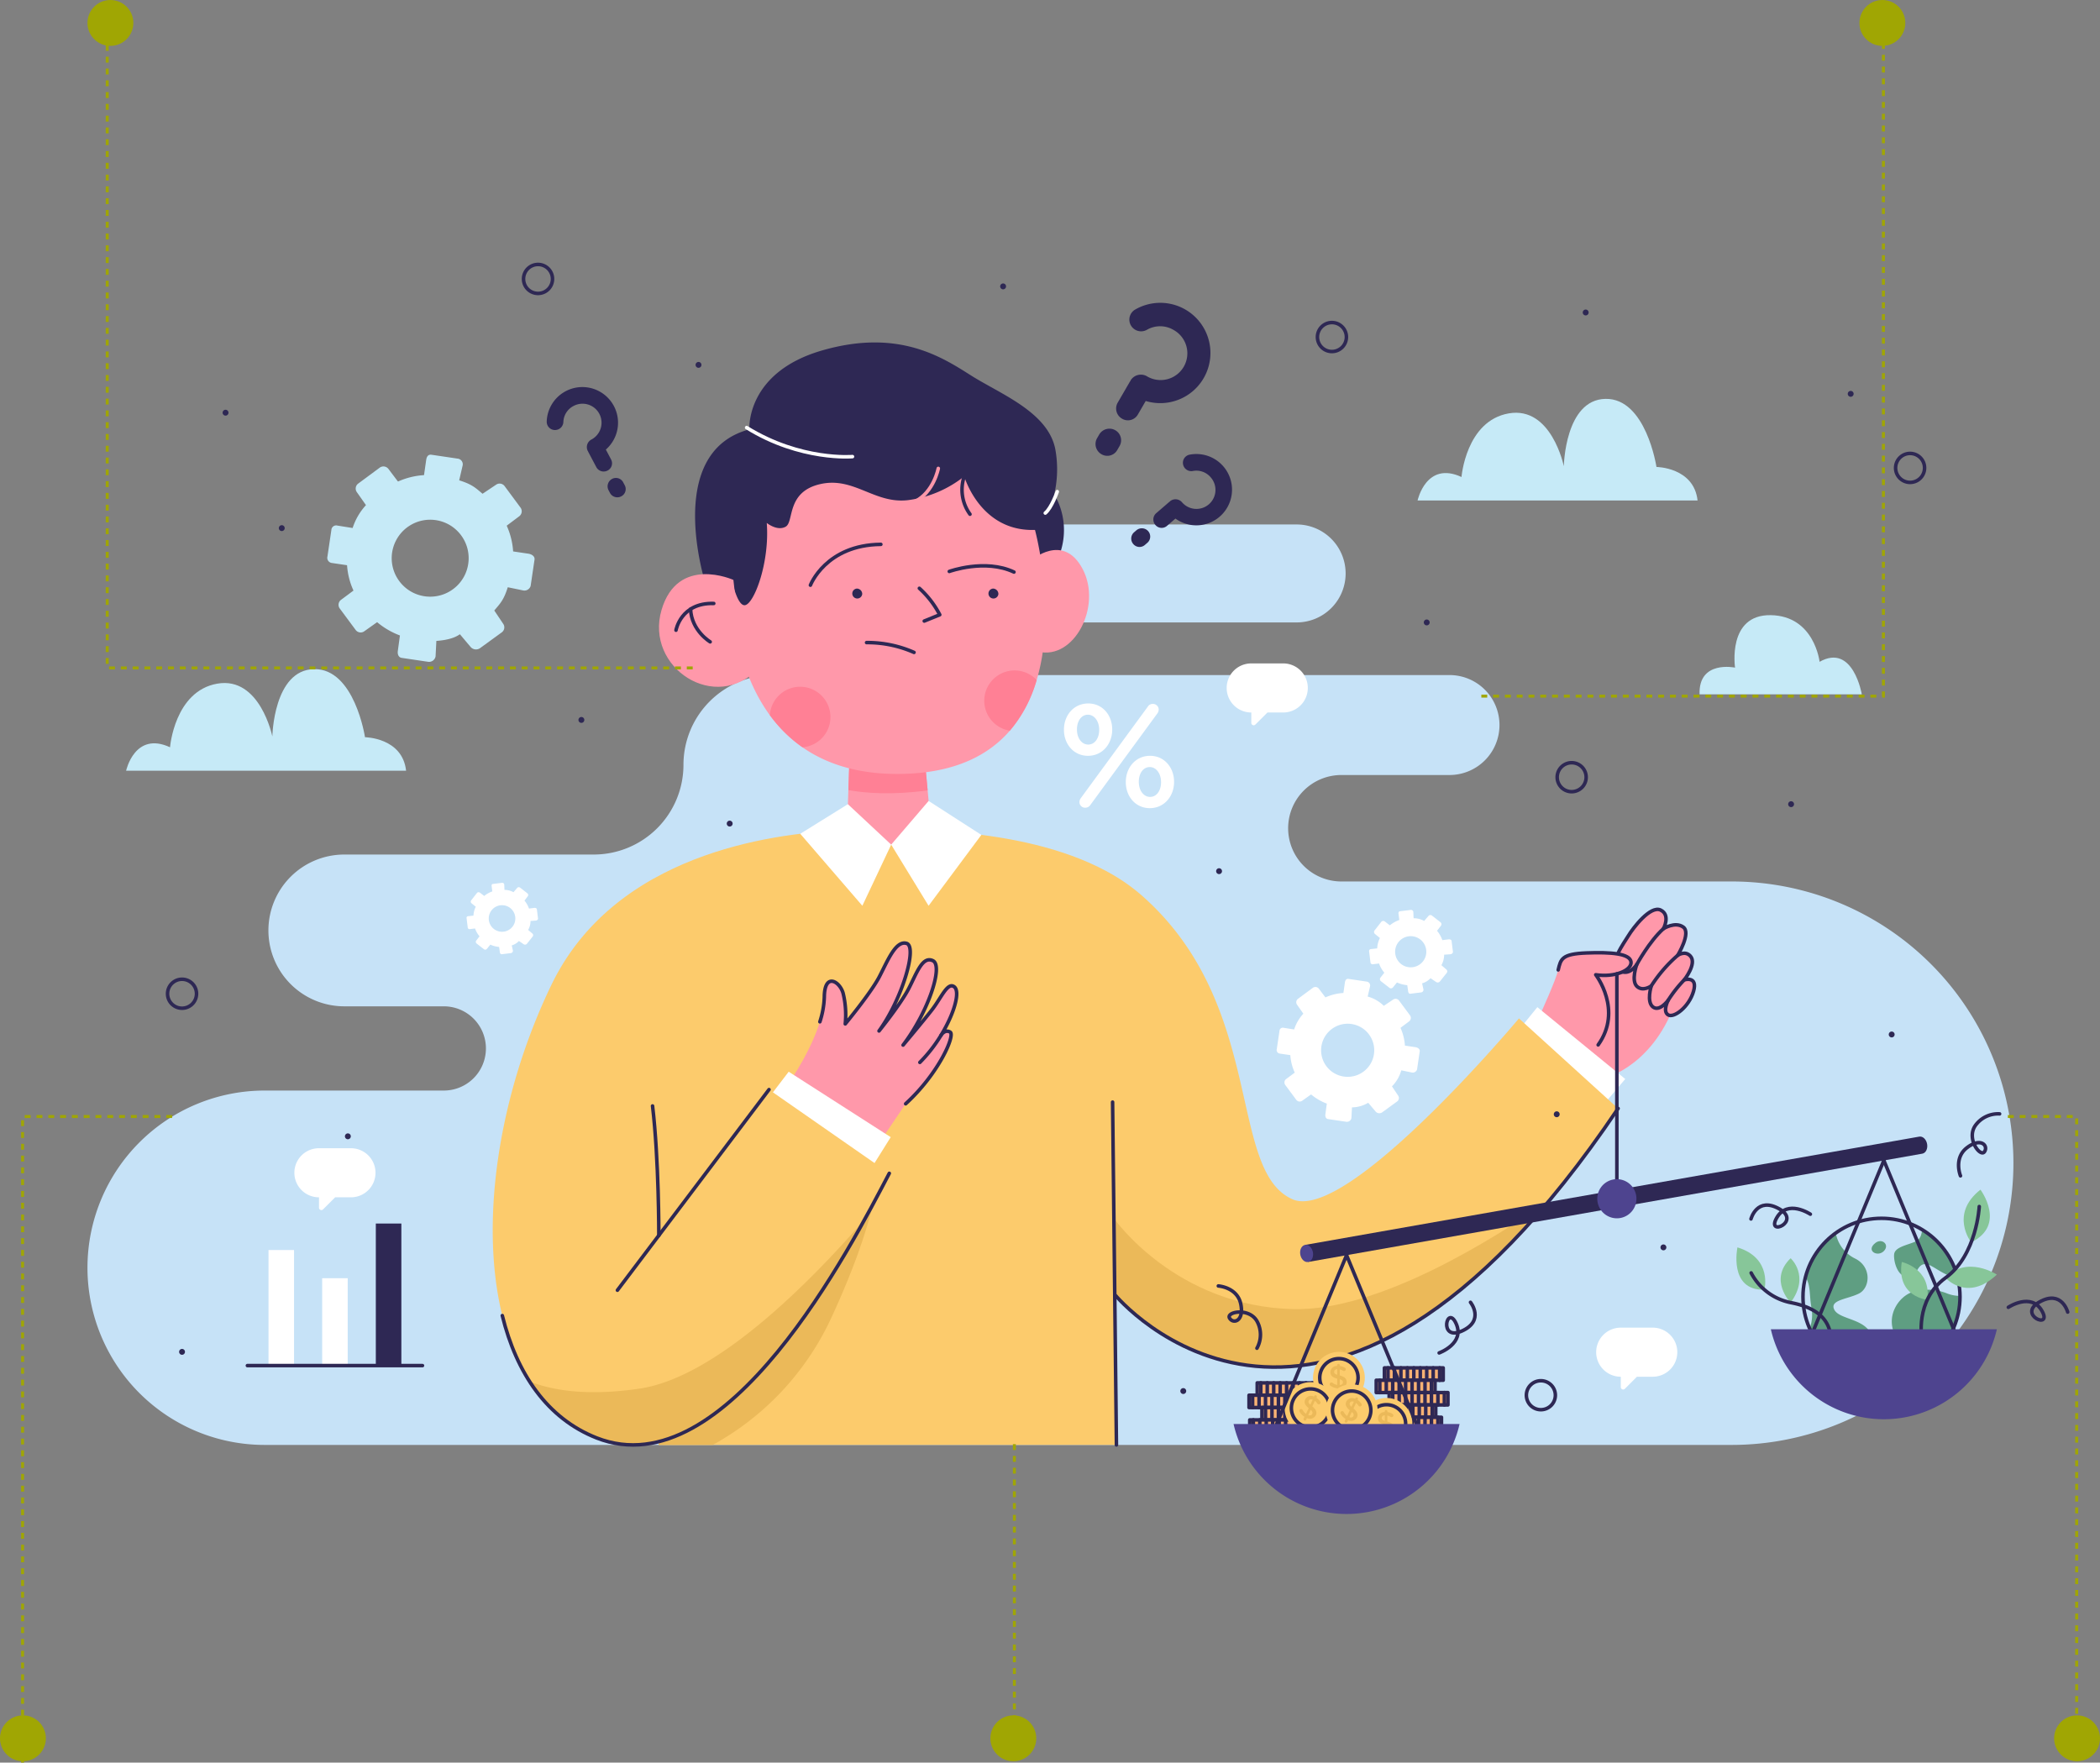 <svg xmlns="http://www.w3.org/2000/svg" width="712.442" height="598.029" viewBox="0 0 712.442 598.029">
  <rect x="0" y="0" width="712.442" height="598.029" fill="#808080" stroke="none"/>
  <g id="Grupo_62159" data-name="Grupo 62159" transform="translate(-434.331 -3181.267)">
    <circle id="Elipse_1214" data-name="Elipse 1214" cx="7.783" cy="7.783" r="7.783" transform="translate(434.331 3763.274)" fill="#a0a603"/>
    <circle id="Elipse_1678" data-name="Elipse 1678" cx="7.783" cy="7.783" r="7.783" transform="translate(770.325 3763.274)" fill="#a0a603"/>
    <circle id="Elipse_1679" data-name="Elipse 1679" cx="7.783" cy="7.783" r="7.783" transform="translate(1131.208 3763.274)" fill="#a0a603"/>
    <circle id="Elipse_1680" data-name="Elipse 1680" cx="7.783" cy="7.783" r="7.783" transform="translate(1065.158 3181.267)" fill="#a0a603"/>
    <circle id="Elipse_1681" data-name="Elipse 1681" cx="7.783" cy="7.783" r="7.783" transform="translate(464.006 3181.267)" fill="#a0a603"/>
    <g id="Grupo_62158" data-name="Grupo 62158">
      <g id="Grupo_61180" data-name="Grupo 61180" transform="translate(464.006 3270.996)">
        <g id="Grupo_61121" data-name="Grupo 61121" transform="translate(0 45.602)">
          <g id="Grupo_61119" data-name="Grupo 61119" transform="translate(0 42.615)">
            <path id="Trazado_130752" data-name="Trazado 130752" d="M434.92,235.342h0a18.062,18.062,0,0,1,18.062-18.062h36.681a16.956,16.956,0,0,0,16.956-16.957h0a16.955,16.955,0,0,0-16.956-16.956H260.224a30.447,30.447,0,0,0-30.447,30.447h0a30.447,30.447,0,0,1-30.447,30.447H114.717a25.75,25.75,0,0,0-25.75,25.75h0a25.749,25.749,0,0,0,25.75,25.75h33.753a14.289,14.289,0,0,1,14.289,14.289h0a14.289,14.289,0,0,1-14.289,14.288H87.7a60.119,60.119,0,0,0-60.119,60.118h0A60.118,60.118,0,0,0,87.7,444.575h497.69a95.585,95.585,0,0,0,95.585-95.585h0A95.586,95.586,0,0,0,585.391,253.4H452.983A18.062,18.062,0,0,1,434.92,235.342Z" transform="translate(-27.582 -132.273)" fill="#c6e2f7"/>
            <path id="Trazado_130753" data-name="Trazado 130753" d="M324.649,163.228H449.793a16.617,16.617,0,0,0,16.618-16.618h0a16.618,16.618,0,0,0-16.618-16.619H324.649a16.618,16.618,0,0,0-16.618,16.619h0A16.617,16.617,0,0,0,324.649,163.228Z" transform="translate(-39.571 -129.991)" fill="#c6e2f7"/>
          </g>
          <path id="Trazado_130754" data-name="Trazado 130754" d="M184.9,265.515l-1.785.222a8.606,8.606,0,0,0-1.519-2.687l0-.034,1.1-1.433a.733.733,0,0,0-.127-1.022l-2.469-1.925a.724.724,0,0,0-1.017.124l-1.229,1.43a6.208,6.208,0,0,0-3.055-.781V259.4l-.078-1.8a.666.666,0,0,0-.773-.594l-3.068.383c-.4.05-.491.351-.441.748l.232,1.784a8.755,8.755,0,0,0-2.716,1.522h-.048l-1.44-1.1a.736.736,0,0,0-1.026.127l-1.927,2.47a.724.724,0,0,0,.124,1.017l1.426,1.171a7.236,7.236,0,0,0-.786,3h-.009l-1.787.2a.56.56,0,0,0-.54.692l.387,3.1a.608.608,0,0,0,.7.6l1.785-.223a8.42,8.42,0,0,0,1.514,2.652l0,.016-1.1,1.423a.727.727,0,0,0,.126,1.019l2.469,1.923a.724.724,0,0,0,1.017-.126l1.16-1.426a9.084,9.084,0,0,0,2.986.786v.008l.246,1.782c.05.4.27.73.666.681l3.111-.387a.778.778,0,0,0,.653-.844l-.4-1.768a5.392,5.392,0,0,0,2.445-1.493v.006l1.592,1.087a.832.832,0,0,0,1.1-.135l1.964-2.473a.723.723,0,0,0-.1-1.018l-1.421-1.22a6.217,6.217,0,0,0,.792-3.045h.009l1.795-.122c.4-.049.785-.349.735-.747L185.791,266C185.742,265.6,185.3,265.465,184.9,265.515Zm-12.226,7.9c-.046-.013-.091-.028-.136-.043q-.208-.07-.406-.159c-.066-.03-.131-.061-.2-.094s-.128-.067-.191-.1l-.094-.055a4.507,4.507,0,0,1-.969-.784c-.057-.06-.113-.123-.167-.188a4.507,4.507,0,0,1,.039-5.823c.071-.082.144-.162.22-.238l.077-.077c.053-.05.105-.1.16-.146a4.459,4.459,0,0,1,.522-.393c.061-.039.123-.078.187-.114a4.519,4.519,0,0,1,3.793-.332c.068.025.136.051.2.079.1.042.2.088.3.137.065.033.128.067.191.1l.093.056c.062.036.123.076.183.116.09.059.177.124.262.19.057.044.113.09.168.137a4.367,4.367,0,0,1,.389.376c.049.053.1.107.143.163s.092.113.135.17c.066.087.128.177.188.269a4.494,4.494,0,0,1,.683,1.883,4.542,4.542,0,0,1,0,1.134c-.01.074-.021.147-.034.22-.02.108-.044.216-.071.323-.018.072-.038.142-.06.212-.014.046-.03.093-.045.138-.033.092-.066.183-.1.272q-.042.1-.089.2c-.025.053-.051.1-.078.154s-.048.09-.073.134l-.055.094c-.037.061-.077.123-.117.183-.019.03-.04.059-.06.089-.042.058-.085.117-.129.173l-.067.085c-.092.111-.188.218-.29.321-.025.026-.051.051-.077.076-.052.051-.105.1-.16.147s-.11.094-.167.139l-.086.066c-.058.044-.117.086-.177.127a4.52,4.52,0,0,1-3.683.628C172.774,273.443,172.724,273.429,172.676,273.414Z" transform="translate(-33.326 -92.806)" fill="#fff"/>
          <path id="Trazado_130755" data-name="Trazado 130755" d="M373.655,202.414v-.1c0-4.862,3.324-8.88,8.235-8.88s8.136,4.019,8.136,8.782v.1c0,4.813-3.274,8.88-8.235,8.88C376.929,211.195,373.655,207.176,373.655,202.414Zm11.956,0v-.1c0-2.778-1.587-5.06-3.82-5.06-2.331,0-3.721,2.282-3.721,4.961v.1c0,2.828,1.588,5.061,3.82,5.061C384.222,207.375,385.611,205.092,385.611,202.414Zm-6.251,23.168,22.772-31.106a1.889,1.889,0,0,1,1.687-.893,1.948,1.948,0,0,1,1.984,1.935,2.243,2.243,0,0,1-.447,1.289l-22.772,31.107a2.033,2.033,0,0,1-1.736.893,1.906,1.906,0,0,1-1.936-1.935A2.246,2.246,0,0,1,379.36,225.582Zm15.281-5.408v-.1c0-4.862,3.324-8.88,8.235-8.88,4.862,0,8.137,4.019,8.137,8.782v.1c0,4.812-3.325,8.88-8.236,8.88C397.915,228.956,394.641,224.938,394.641,220.175Zm11.956,0v-.1c0-2.778-1.588-5.06-3.82-5.06-2.332,0-3.721,2.282-3.721,4.961v.1c0,2.829,1.588,5.061,3.82,5.061C405.208,225.136,406.6,222.854,406.6,220.175Z" transform="translate(-42.377 -90.088)" fill="#fff"/>
          <path id="Trazado_130756" data-name="Trazado 130756" d="M180.781,138.845l-5.156-.764a24.97,24.97,0,0,0-2.157-8.682l.031-.093,4.193-3.146a2.122,2.122,0,0,0,.438-2.955l-5.4-7.29a2.1,2.1,0,0,0-2.935-.44l-4.54,3.04c-2.3-1.914-3.482-3.191-7.924-4.554l0-.023,1.18-5.085a1.933,1.933,0,0,0-1.7-2.259l-8.865-1.31c-1.146-.17-1.643.6-1.813,1.746l-.738,5.161a25.423,25.423,0,0,0-8.763,2.144l-.134-.036-3.166-4.2a2.135,2.135,0,0,0-2.965-.439l-7.3,5.4a2.1,2.1,0,0,0-.443,2.934l3.073,4.377a21.009,21.009,0,0,0-4.52,7.759l-.024,0-5.147-.82a1.625,1.625,0,0,0-2.045,1.516l-1.327,8.954a1.764,1.764,0,0,0,1.492,2.22l5.158.76a24.405,24.405,0,0,0,2.171,8.58l-.023.042-4.189,3.12a2.108,2.108,0,0,0-.437,2.943l5.4,7.285a2.1,2.1,0,0,0,2.935.436l4.346-3.083a26.341,26.341,0,0,0,7.73,4.51l0,.024-.7,5.169c-.17,1.146.187,2.248,1.333,2.417l8.986,1.332a2.255,2.255,0,0,0,2.48-1.851l.267-5.243c3.353-.219,6.2-.961,7.986-2.272l0,.016,3.6,4.273a2.411,2.411,0,0,0,3.182.478l7.4-5.38a2.1,2.1,0,0,0,.5-2.924l-3.02-4.506c1.915-2.3,3.2-3.449,4.575-7.888l.023,0,5.106,1.056a2.19,2.19,0,0,0,2.631-1.515l1.316-8.895C183.062,139.736,181.926,139.015,180.781,138.845Zm-40.269,12.572c-.117-.074-.233-.149-.347-.226q-.524-.356-1.009-.759-.243-.2-.474-.414t-.454-.435c-.073-.075-.146-.149-.218-.226a13.165,13.165,0,0,1-2.1-2.941c-.112-.214-.218-.433-.319-.653a13.06,13.06,0,0,1,4.628-16.231q.391-.261.8-.495c.09-.052.182-.1.274-.152q.276-.149.56-.285a12.9,12.9,0,0,1,1.759-.691c.2-.063.4-.122.611-.174a13.088,13.088,0,0,1,10.847,2.014q.257.184.5.379c.248.2.487.4.72.612q.231.213.453.436c.074.074.146.149.218.225q.215.228.419.466.307.356.587.734.187.251.361.511a13.07,13.07,0,0,1,.794,1.352c.1.187.186.375.272.567s.167.385.245.581q.172.439.314.894a13.109,13.109,0,0,1-.44,8.954c-.084.2-.172.394-.265.588-.139.289-.289.571-.448.848-.105.184-.216.365-.33.543q-.115.178-.235.351-.24.347-.5.678c-.13.165-.265.326-.4.484-.109.126-.222.249-.336.37s-.2.213-.308.317l-.225.219q-.228.215-.466.419c-.079.068-.159.135-.24.2-.161.133-.326.261-.494.386-.083.062-.168.123-.254.184-.341.24-.694.465-1.057.672-.091.053-.183.1-.275.152-.184.1-.37.2-.559.285s-.381.177-.574.258c-.1.041-.194.08-.292.119-.2.078-.393.149-.593.217a13.085,13.085,0,0,1-10.771-1.1Q140.7,151.536,140.512,151.417Z" transform="translate(-31.217 -86.319)" fill="#c6eaf7"/>
          <path id="Trazado_130757" data-name="Trazado 130757" d="M496.114,314.223l-3.558-.526a17.238,17.238,0,0,0-1.489-5.993l.021-.064,2.894-2.171a1.465,1.465,0,0,0,.3-2.04l-3.728-5.032a1.448,1.448,0,0,0-2.026-.3l-3.134,2.1a12.426,12.426,0,0,0-5.469-3.143l0-.016.814-3.509a1.333,1.333,0,0,0-1.172-1.559l-6.119-.906c-.792-.117-1.134.414-1.251,1.205l-.509,3.563a17.536,17.536,0,0,0-6.049,1.48l-.092-.026-2.185-2.9a1.473,1.473,0,0,0-2.047-.3l-5.036,3.727a1.449,1.449,0,0,0-.305,2.026l2.121,3.02a14.486,14.486,0,0,0-3.121,5.356l-.016,0-3.552-.566A1.122,1.122,0,0,0,450,308.686l-.915,6.181a1.217,1.217,0,0,0,1.03,1.532l3.56.525a16.827,16.827,0,0,0,1.5,5.922l-.016.029-2.891,2.153a1.455,1.455,0,0,0-.3,2.031l3.728,5.027a1.448,1.448,0,0,0,2.026.3l3-2.128a18.2,18.2,0,0,0,5.335,3.113l0,.016-.48,3.568c-.117.791.129,1.552.92,1.668l6.2.919a1.555,1.555,0,0,0,1.712-1.277l.185-3.619a10.793,10.793,0,0,0,5.513-1.569l0,.011,2.484,2.949a1.666,1.666,0,0,0,2.2.33l5.111-3.713a1.449,1.449,0,0,0,.343-2.019l-2.085-3.11a12.454,12.454,0,0,0,3.158-5.444l.015,0,3.525.728a1.513,1.513,0,0,0,1.817-1.046l.908-6.14C497.688,314.838,496.905,314.34,496.114,314.223ZM468.32,322.9c-.08-.051-.16-.1-.239-.156q-.362-.246-.7-.524c-.112-.093-.221-.189-.327-.285s-.212-.2-.313-.3l-.15-.156a9,9,0,0,1-.794-.964,9.253,9.253,0,0,1-.654-1.065c-.078-.148-.15-.3-.22-.451a9.014,9.014,0,0,1,3.194-11.2q.27-.181.552-.342l.189-.105c.127-.068.257-.134.387-.2a9.034,9.034,0,0,1,1.215-.478c.139-.043.279-.083.421-.121a9.036,9.036,0,0,1,7.487,1.391q.178.126.348.261.256.2.5.423c.107.1.212.2.313.3.051.052.1.1.15.156q.149.157.29.321c.141.165.277.333.4.507q.129.174.25.353a9.362,9.362,0,0,1,.548.932c.065.129.127.259.188.392s.115.265.168.4q.119.3.217.617a9.051,9.051,0,0,1-.3,6.181c-.057.137-.119.272-.183.4q-.144.3-.309.586c-.073.127-.149.252-.228.374-.053.082-.107.163-.163.242-.11.16-.225.317-.346.468-.09.114-.182.226-.278.335-.076.086-.153.171-.232.255s-.141.148-.213.219c-.051.052-.1.1-.155.151-.105.1-.212.2-.322.29-.055.047-.11.093-.166.139-.111.091-.225.18-.341.265-.058.043-.117.086-.175.127-.236.166-.48.321-.729.464l-.19.105c-.127.069-.256.134-.387.2s-.262.123-.4.178c-.067.029-.134.056-.2.082-.135.054-.272.1-.409.15a9.035,9.035,0,0,1-7.435-.762C468.5,323.008,468.407,322.955,468.32,322.9Z" transform="translate(-45.601 -94.261)" fill="#fff"/>
          <path id="Trazado_130758" data-name="Trazado 130758" d="M508.746,276.6l-2.095.26a10.082,10.082,0,0,0-1.782-3.153l0-.039,1.3-1.682a.859.859,0,0,0-.149-1.2l-2.9-2.259a.85.85,0,0,0-1.193.146l-1.442,1.678a7.29,7.29,0,0,0-3.585-.917v-.01l-.091-2.112a.783.783,0,0,0-.907-.7l-3.6.45c-.466.058-.576.412-.519.878l.272,2.094a10.32,10.32,0,0,0-3.187,1.786h-.056l-1.69-1.293a.865.865,0,0,0-1.205.15l-2.261,2.9a.85.85,0,0,0,.145,1.193l1.673,1.374a8.5,8.5,0,0,0-.922,3.518h-.01l-2.1.237a.658.658,0,0,0-.634.814l.453,3.637a.715.715,0,0,0,.823.7l2.094-.262a9.87,9.87,0,0,0,1.778,3.111l0,.019-1.3,1.671a.854.854,0,0,0,.148,1.2l2.9,2.256a.849.849,0,0,0,1.192-.148l1.362-1.673a10.673,10.673,0,0,0,3.5.921v.01l.289,2.093c.057.465.317.857.782.8l3.65-.455a.913.913,0,0,0,.767-.991l-.464-2.074a6.337,6.337,0,0,0,2.87-1.753v.007l1.868,1.277a.977.977,0,0,0,1.293-.158l2.306-2.9A.849.849,0,0,0,508,286.8l-1.667-1.43a7.3,7.3,0,0,0,.93-3.573h.01l2.107-.142c.465-.058.92-.411.862-.876l-.452-3.614C509.733,276.7,509.212,276.542,508.746,276.6Zm-14.346,9.27-.16-.051c-.163-.055-.321-.117-.477-.187-.078-.035-.154-.072-.23-.11s-.15-.079-.224-.121l-.109-.064a5.294,5.294,0,0,1-1.137-.92c-.067-.072-.132-.145-.2-.22a5.288,5.288,0,0,1,.046-6.834c.083-.1.168-.19.258-.28l.09-.089c.061-.058.124-.116.188-.171a5.247,5.247,0,0,1,.612-.46c.072-.047.145-.092.219-.134a5.3,5.3,0,0,1,4.45-.391c.08.029.16.06.238.093.118.05.233.1.346.161q.113.059.224.121l.109.065c.073.043.145.089.214.136.105.07.209.145.308.223.067.052.132.105.2.16a5.5,5.5,0,0,1,.456.441c.057.062.113.126.167.191s.107.132.158.2c.078.1.15.207.22.315a5.309,5.309,0,0,1,.8,3.541c-.01.087-.024.173-.039.258q-.034.192-.083.379c-.021.083-.044.167-.07.248-.017.055-.035.108-.054.163-.037.107-.078.213-.122.319-.033.079-.068.156-.1.233-.03.06-.06.121-.091.181s-.057.105-.086.157c-.021.036-.042.074-.064.109-.044.073-.089.145-.136.214l-.072.1c-.049.07-.1.138-.151.2-.026.034-.053.067-.079.1q-.161.2-.34.377l-.09.089c-.061.058-.123.116-.188.172s-.129.11-.2.163l-.1.078c-.068.052-.137.1-.208.149a5.3,5.3,0,0,1-4.322.737C494.514,285.9,494.457,285.888,494.4,285.871Z" transform="translate(-47 -93.217)" fill="#fff"/>
          <path id="Trazado_130759" data-name="Trazado 130759" d="M580.029,108.574s-3.535-23.352-17.294-23.1S548.6,108.323,548.6,108.323s-4.166-20.45-18.683-17.925-16.031,21.586-16.031,21.586c-11.992-5.554-14.9,7.963-14.9,7.963h94.987C592.725,108.692,580.029,108.574,580.029,108.574Z" transform="translate(-47.735 -85.473)" fill="#c6eaf7"/>
          <path id="Trazado_130760" data-name="Trazado 130760" d="M122.323,204.365s-3.535-23.352-17.294-23.1-14.139,22.848-14.139,22.848-4.165-20.449-18.682-17.924-16.031,21.586-16.031,21.586c-11.992-5.555-14.9,7.962-14.9,7.962h94.987C135.019,204.483,122.323,204.365,122.323,204.365Z" transform="translate(-28.168 -89.568)" fill="#c6eaf7"/>
          <path id="Trazado_130761" data-name="Trazado 130761" d="M598.926,189h55.039s-2.948-17.468-14.322-11.039c0,0-1.731-15.577-16.567-15.825s-12.116,17.8-12.116,17.8S598.514,177.294,598.926,189Z" transform="translate(-52.007 -88.75)" fill="#c6eaf7"/>
          <g id="Grupo_61120" data-name="Grupo 61120" transform="translate(54.254 279.8)">
            <rect id="Rectángulo_18484" data-name="Rectángulo 18484" width="8.665" height="39.208" transform="translate(7.165 8.992)" fill="#fff"/>
            <rect id="Rectángulo_18485" data-name="Rectángulo 18485" width="8.665" height="29.649" transform="translate(25.368 18.551)" fill="#fff"/>
            <rect id="Rectángulo_18486" data-name="Rectángulo 18486" width="8.665" height="48.2" transform="translate(43.571)" fill="#2e2854"/>
            <line id="Línea_647" data-name="Línea 647" x2="59.401" transform="translate(0 48.2)" fill="none" stroke="#2e2854" stroke-linecap="round" stroke-linejoin="round" stroke-width="1.2"/>
          </g>
          <path id="Trazado_130762" data-name="Trazado 130762" d="M581.48,414.673H570.607a8.326,8.326,0,1,0,0,16.652h.027v3.528a.808.808,0,0,0,1.379.571l4.1-4.1h5.366a8.326,8.326,0,0,0,0-16.652Z" transform="translate(-50.441 -99.546)" fill="#fff"/>
          <path id="Trazado_130763" data-name="Trazado 130763" d="M450.527,179.24H439.654a8.326,8.326,0,1,0,0,16.652h.028v3.528a.808.808,0,0,0,1.379.571l4.1-4.1h5.365a8.326,8.326,0,0,0,0-16.652Z" transform="translate(-44.843 -89.481)" fill="#fff"/>
          <path id="Trazado_130764" data-name="Trazado 130764" d="M120.108,351.079H109.235a8.326,8.326,0,1,0,0,16.652h.028v3.528a.808.808,0,0,0,1.379.571l4.1-4.1h5.366a8.326,8.326,0,1,0,0-16.652Z" transform="translate(-30.717 -96.828)" fill="#fff"/>
        </g>
        <g id="Grupo_61122" data-name="Grupo 61122" transform="translate(155.799 13.041)">
          <path id="Trazado_130765" data-name="Trazado 130765" d="M401.875,84.733l-2.642,4.554a3.876,3.876,0,0,1-5.424,1.438,3.973,3.973,0,0,1-1.44-5.42l4.227-7.286c.039-.068.111-.027.152-.1-.03-.112-.03-.112.01-.181a4.083,4.083,0,0,1,5.422-1.443,9.071,9.071,0,1,0,9.1-15.688,8.954,8.954,0,0,0-8.959-.049,3.991,3.991,0,0,1-5.494-1.5,3.943,3.943,0,0,1,1.533-5.38,17.018,17.018,0,1,1,3.511,31.056Zm-8.9,15.337-.731,1.261a3.877,3.877,0,0,1-5.425,1.442,3.975,3.975,0,0,1-1.438-5.424l.731-1.261a4.025,4.025,0,0,1,5.42-1.44A3.922,3.922,0,0,1,392.976,100.07Z" transform="translate(-198.654 -51.457)" fill="#2e2854"/>
          <path id="Trazado_130766" data-name="Trazado 130766" d="M210.4,102.495l1.753,3.309a2.755,2.755,0,0,1-1.174,3.814,2.826,2.826,0,0,1-3.814-1.172l-2.8-5.295c-.026-.05.026-.077,0-.129-.079-.024-.079-.024-.105-.074a2.905,2.905,0,0,1,1.172-3.816,6.451,6.451,0,1,0-6.039-11.4,6.367,6.367,0,0,0-3.4,5.387,2.84,2.84,0,0,1-2.975,2.749,2.8,2.8,0,0,1-2.67-2.951,12.1,12.1,0,1,1,20.062,9.576Zm5.9,11.145.485.916a2.757,2.757,0,0,1-1.174,3.817,2.827,2.827,0,0,1-3.814-1.175l-.485-.916a2.863,2.863,0,0,1,1.172-3.813A2.79,2.79,0,0,1,216.308,113.64Z" transform="translate(-190.339 -52.734)" fill="#2e2854"/>
          <path id="Trazado_130767" data-name="Trazado 130767" d="M412.5,126.921l-2.835,2.447a2.756,2.756,0,0,1-3.98-.294,2.826,2.826,0,0,1,.293-3.978l4.535-3.914c.042-.037.08.007.125-.031.006-.083.006-.083.048-.12a2.9,2.9,0,0,1,3.98.291,6.452,6.452,0,1,0,9.767-8.43,6.369,6.369,0,0,0-6.011-2.116,2.84,2.84,0,0,1-3.344-2.287,2.8,2.8,0,0,1,2.281-3.26,12.1,12.1,0,1,1-4.86,21.692Zm-9.549,8.241-.785.678a2.756,2.756,0,0,1-3.981-.293,2.826,2.826,0,0,1,.294-3.98l.785-.677a2.863,2.863,0,0,1,3.978.292A2.79,2.79,0,0,1,402.952,135.162Z" transform="translate(-199.196 -53.747)" fill="#2e2854"/>
        </g>
        <g id="Grupo_61178" data-name="Grupo 61178" transform="translate(137.487 26.463)">
          <g id="Grupo_61144" data-name="Grupo 61144">
            <g id="Grupo_61123" data-name="Grupo 61123" transform="translate(37.46 165.389)">
              <path id="Trazado_130768" data-name="Trazado 130768" d="M227.4,254.818c35.63-20.006,80.029-16.291,80.029-16.291s43.566-2.481,73.647,13.725l18.212,51.577L383.908,395.9l.572,51.017H229.23V398.3l-18.888-90.417Z" transform="translate(-210.342 -238.255)" fill="#fccb6c"/>
              <path id="Trazado_130769" data-name="Trazado 130769" d="M288.26,409.712c15.977-34.335,16.229-49.744,16.229-49.744l-74.416,44.25v47.907h18.288A94.446,94.446,0,0,0,288.26,409.712Z" transform="translate(-211.186 -243.458)" fill="#ebb959"/>
              <line id="Línea_648" data-name="Línea 648" x2="0.573" y2="51.018" transform="translate(173.566 157.65)" fill="none" stroke="#2e2854" stroke-linecap="round" stroke-linejoin="round" stroke-width="1.2"/>
            </g>
            <g id="Grupo_61132" data-name="Grupo 61132" transform="translate(56.402)">
              <g id="Grupo_61124" data-name="Grupo 61124" transform="translate(63.611 142.05)">
                <path id="Trazado_130770" data-name="Trazado 130770" d="M297.561,213.873l-.979,28.613,29.223-.542-2.612-28.07Z" transform="translate(-296.582 -213.873)" fill="#ff98aa"/>
                <path id="Trazado_130771" data-name="Trazado 130771" d="M324.145,223.8l-.924-9.928H297.59l-.337,9.836C303.062,224.744,312.068,225.449,324.145,223.8Z" transform="translate(-296.61 -213.873)" fill="#ff8095"/>
              </g>
              <g id="Grupo_61130" data-name="Grupo 61130">
                <g id="Grupo_61125" data-name="Grupo 61125" transform="translate(12.246)">
                  <path id="Trazado_130772" data-name="Trazado 130772" d="M246.574,147.718s-14.657-44.948,14.767-52.75c0,0-1.352-19.217,24.6-26.756s40.775,2.25,50.636,8.487,25.933,12.328,28.517,24.793a37.711,37.711,0,0,1-.339,15.6s7.717,11.128-.384,25.169l-67.353,24.328-46.5-8.649Z" transform="translate(-242.923 -65.479)" fill="#2e2854"/>
                  <path id="Trazado_130773" data-name="Trazado 130773" d="M297.1,105.5s-17.575,1.537-35.9-9.84" transform="translate(-243.704 -66.769)" fill="none" stroke="#fff" stroke-linecap="round" stroke-linejoin="round" stroke-width="1.2"/>
                  <path id="Trazado_130774" data-name="Trazado 130774" d="M328.767,110.125s-1.521,8.048-7.922,11.245" transform="translate(-246.254 -67.387)" fill="none" stroke="#ff98aa" stroke-linecap="round" stroke-linejoin="round" stroke-width="1.2"/>
                  <path id="Trazado_130775" data-name="Trazado 130775" d="M371.1,118.354s-1.9,5.465-4.058,7.266" transform="translate(-248.229 -67.739)" fill="none" stroke="#fff" stroke-linecap="round" stroke-linejoin="round" stroke-width="1.2"/>
                </g>
                <path id="Trazado_130776" data-name="Trazado 130776" d="M256.029,148.307s1.7,8.385,4.237,8.355c3.1-.034,8.584-14.312,7.539-27.914,0,0,3.549,2.9,6.426,1.258s.145-11.745,11.621-14.418,18.383,6.707,29.747,5.435a38.513,38.513,0,0,0,19.2-8.09s5.387,18.828,24,18.178c0,0,21.633,79.291-42.29,82.675S256.029,148.307,256.029,148.307Z" transform="translate(-231.236 -67.507)" fill="#ff98aa"/>
                <g id="Grupo_61127" data-name="Grupo 61127" transform="translate(0 78.616)">
                  <path id="Trazado_130777" data-name="Trazado 130777" d="M255.375,149.556s-18.9-8.578-24.392,10.244c-5.688,19.5,18.4,35.367,33.067,19.607C264.05,179.407,257.478,171.211,255.375,149.556Z" transform="translate(-230.13 -147.605)" fill="#ff98aa"/>
                  <g id="Grupo_61126" data-name="Grupo 61126" transform="translate(5.77 9.932)">
                    <path id="Trazado_130778" data-name="Trazado 130778" d="M236.158,167.068s1.634-9.42,12.818-9.078" transform="translate(-236.158 -157.981)" fill="none" stroke="#2e2854" stroke-linecap="round" stroke-linejoin="round" stroke-width="1.2"/>
                    <path id="Trazado_130779" data-name="Trazado 130779" d="M247.976,171.1s-6.337-3.752-6.653-11.108" transform="translate(-236.379 -158.068)" fill="none" stroke="#2e2854" stroke-linecap="round" stroke-linejoin="round" stroke-width="1.2"/>
                  </g>
                </g>
                <path id="Trazado_130780" data-name="Trazado 130780" d="M362.044,142.585s10.836-9.664,17.469,2.93-2.884,31-15.119,28Z" transform="translate(-235.77 -68.624)" fill="#ff98aa"/>
                <g id="Grupo_61128" data-name="Grupo 61128" transform="translate(51.375 45.426)">
                  <path id="Trazado_130781" data-name="Trazado 130781" d="M322.413,152.617a32,32,0,0,1,6.924,8.97l-5.261,2.139" transform="translate(-285.451 -114.63)" fill="none" stroke="#2e2854" stroke-linecap="round" stroke-linejoin="round" stroke-width="1.2"/>
                  <path id="Trazado_130782" data-name="Trazado 130782" d="M283.8,150.894s5.223-13.672,23.9-13.851" transform="translate(-283.8 -113.964)" fill="none" stroke="#2e2854" stroke-linecap="round" stroke-linejoin="round" stroke-width="1.2"/>
                  <path id="Trazado_130783" data-name="Trazado 130783" d="M338.281,112.933a14.13,14.13,0,0,0,1.953,12.848" transform="translate(-286.097 -112.933)" fill="none" stroke="#2e2854" stroke-linecap="round" stroke-linejoin="round" stroke-width="1.2"/>
                  <path id="Trazado_130784" data-name="Trazado 130784" d="M302.016,154.558a1.689,1.689,0,1,1-1.809-1.848A1.842,1.842,0,0,1,302.016,154.558Z" transform="translate(-284.437 -114.633)" fill="#2e2854"/>
                  <path id="Trazado_130785" data-name="Trazado 130785" d="M350.276,154.558a1.689,1.689,0,1,1-1.809-1.848A1.842,1.842,0,0,1,350.276,154.558Z" transform="translate(-286.5 -114.633)" fill="#2e2854"/>
                  <path id="Trazado_130786" data-name="Trazado 130786" d="M333.018,146.554s12.148-4.426,21.948.21" transform="translate(-285.904 -114.289)" fill="none" stroke="#2e2854" stroke-linecap="round" stroke-linejoin="round" stroke-width="1.2"/>
                  <path id="Trazado_130787" data-name="Trazado 130787" d="M303.709,171.855a39.149,39.149,0,0,1,16.091,3.334" transform="translate(-284.651 -115.452)" fill="none" stroke="#2e2854" stroke-linecap="round" stroke-linejoin="round" stroke-width="1.2"/>
                </g>
                <g id="Grupo_61129" data-name="Grupo 61129" transform="translate(37.622 111.284)">
                  <path id="Trazado_130788" data-name="Trazado 130788" d="M363.192,184.978a10.281,10.281,0,1,0-9.107,17.189A45.97,45.97,0,0,0,363.192,184.978Z" transform="translate(-272.68 -181.733)" fill="#ff8095"/>
                  <path id="Trazado_130789" data-name="Trazado 130789" d="M269.432,197.162a47.03,47.03,0,0,0,11.061,10.885,10.284,10.284,0,1,0-11.061-10.885Z" transform="translate(-269.432 -181.98)" fill="#ff8095"/>
                </g>
              </g>
              <g id="Grupo_61131" data-name="Grupo 61131" transform="translate(47.926 155.557)">
                <path id="Trazado_130790" data-name="Trazado 130790" d="M296.36,229.13l14.691,13.726L301.268,263.6,280.2,239.177Z" transform="translate(-280.196 -228.032)" fill="#fff"/>
                <path id="Trazado_130791" data-name="Trazado 130791" d="M325.126,227.983l-12.7,14.825,12.689,20.748,17.9-24.051Z" transform="translate(-281.574 -227.983)" fill="#fff"/>
              </g>
            </g>
            <g id="Grupo_61138" data-name="Grupo 61138" transform="translate(204.462 179.387)">
              <g id="Grupo_61136" data-name="Grupo 61136" transform="translate(151.129 12.963)">
                <path id="Trazado_130792" data-name="Trazado 130792" d="M542.68,302.232l22.312,21.876s16.38-4.244,23.809-26.882c0,0-3.021-10.244-16.19-14.863l-15.128,5.068Z" transform="translate(-542.68 -267.1)" fill="#ff98aa"/>
                <g id="Grupo_61134" data-name="Grupo 61134" transform="translate(25.313)">
                  <path id="Trazado_130793" data-name="Trazado 130793" d="M576.336,285.133s-2.693,4.324-6.059,1.869,1.547-8.858,3.186-11.582,7.531-10.448,10.988-8.764.934,6.318.934,6.318,3.958-2.53,6.725-.557-1.881,9.6-1.881,9.6,2.505-1.786,4.325.268c2.279,2.573-2.108,8.051-2.108,8.051s4.7-1.5,3.157,3.869-6.773,9.264-8.674,7.97.1-4.961.1-4.961-2.952,4.087-5.206,2.3-.549-7.135-.549-7.135-2.837,2.088-4.87.161C574.347,290.591,576.336,285.133,576.336,285.133Z" transform="translate(-569.124 -266.419)" fill="#ff98aa"/>
                  <g id="Grupo_61133" data-name="Grupo 61133">
                    <path id="Trazado_130794" data-name="Trazado 130794" d="M576.658,285.426s4.266-7.878,9.049-12.159" transform="translate(-569.446 -266.711)" fill="none" stroke="#2e2854" stroke-linecap="round" stroke-linejoin="round" stroke-width="1.2"/>
                    <path id="Trazado_130795" data-name="Trazado 130795" d="M581.812,293.074a48.128,48.128,0,0,1,8.959-10.361" transform="translate(-569.666 -267.115)" fill="none" stroke="#2e2854" stroke-linecap="round" stroke-linejoin="round" stroke-width="1.2"/>
                    <path id="Trazado_130796" data-name="Trazado 130796" d="M587.824,298.282a43.869,43.869,0,0,1,5.421-6.878" transform="translate(-569.923 -267.487)" fill="none" stroke="#2e2854" stroke-linecap="round" stroke-linejoin="round" stroke-width="1.2"/>
                    <path id="Trazado_130797" data-name="Trazado 130797" d="M576.336,285.133s-2.693,4.324-6.059,1.869,1.547-8.858,3.186-11.582,7.531-10.448,10.988-8.764.934,6.318.934,6.318,3.958-2.53,6.725-.557-1.881,9.6-1.881,9.6,2.505-1.786,4.325.268c2.279,2.573-2.108,8.051-2.108,8.051s4.7-1.5,3.157,3.869-6.773,9.264-8.674,7.97.1-4.961.1-4.961-2.952,4.087-5.206,2.3-.549-7.135-.549-7.135-2.837,2.088-4.87.161C574.347,290.591,576.336,285.133,576.336,285.133Z" transform="translate(-569.124 -266.419)" fill="none" stroke="#2e2854" stroke-linecap="round" stroke-linejoin="round" stroke-width="1.2"/>
                  </g>
                </g>
                <g id="Grupo_61135" data-name="Grupo 61135" transform="translate(0 14.695)">
                  <path id="Trazado_130798" data-name="Trazado 130798" d="M542.68,302.206s5.006-10.884,5.878-14.584,1.2-5.442,9.577-5.768,14.8.217,15.128,3.047-5.442,5.333-11.972,4.354c0,0,11.429,14.693-2.611,27.644Z" transform="translate(-542.68 -281.77)" fill="#ff98aa"/>
                  <path id="Trazado_130799" data-name="Trazado 130799" d="M548.82,287.623c.87-3.7,1.2-5.442,9.577-5.768s14.8.217,15.128,3.047-5.442,5.333-11.972,4.354c0,0,9.295,11.949.822,23.8" transform="translate(-542.942 -281.77)" fill="none" stroke="#2e2854" stroke-linecap="round" stroke-linejoin="round" stroke-width="1.2"/>
                </g>
              </g>
              <path id="Trazado_130800" data-name="Trazado 130800" d="M534.608,309.126l6.53-8.054,29.821,24.379-8.489,10.013Z" transform="translate(-391.206 -254.937)" fill="#fff"/>
              <g id="Grupo_61137" data-name="Grupo 61137" transform="translate(0 0)">
                <path id="Trazado_130801" data-name="Trazado 130801" d="M562.134,333.39,528.5,302.833s-58.2,69.535-76.813,61.372c-22.2-9.736-8.815-65.954-51.262-103.177a64.092,64.092,0,0,0-11.9-8.151s-9.651,41.455,2.1,78.351l.733,65.3S461.813,482.4,562.134,333.39Z" transform="translate(-384.802 -252.877)" fill="#fccb6c"/>
                <path id="Trazado_130802" data-name="Trazado 130802" d="M539.291,369.355c-19.433,13.588-58.137,37.733-87,37.092-40.11-.888-60.934-30.811-60.934-30.811l.291,25.873S451.436,474.388,539.291,369.355Z" transform="translate(-385.082 -257.857)" fill="#ebb959"/>
                <path id="Trazado_130803" data-name="Trazado 130803" d="M390.894,334.727l.733,65.3s70.446,85.873,170.767-63.139" transform="translate(-385.062 -256.376)" fill="none" stroke="#2e2854" stroke-linecap="round" stroke-linejoin="round" stroke-width="1.2"/>
              </g>
            </g>
            <g id="Grupo_61143" data-name="Grupo 61143" transform="translate(0 181.953)">
              <g id="Grupo_61140" data-name="Grupo 61140" transform="translate(101.33 21.826)">
                <path id="Trazado_130804" data-name="Trazado 130804" d="M277.064,324.5c5.287-7.935,11.083-19.444,11.164-27.851s5.206-5.334,6.367-1.307a30.889,30.889,0,0,1,.735,10.448s8.734-10.557,11.564-16,5.551-12.408,9.252-11.319-1.416,18.72-9.36,29.713c0,0,7.291-9.034,10.013-14.258s4.68-11.319,8.272-9.577-1.524,17.305-10.122,28.624c0,0,6.585-7.836,9.768-11.918s5.232-9.437,7.51-7.917c2.222,1.481.19,8.965-4.376,16.459,0,0,1.274-2.093,3.07-1.031s-3.918,14.121-15.1,24.325l-9.06,13.387Z" transform="translate(-277.064 -278.358)" fill="#ff98aa"/>
                <g id="Grupo_61139" data-name="Grupo 61139" transform="translate(9.655)">
                  <path id="Trazado_130805" data-name="Trazado 130805" d="M329.8,310.992a49.271,49.271,0,0,1-7.215,9.254" transform="translate(-288.665 -279.754)" fill="none" stroke="#2e2854" stroke-linecap="round" stroke-linejoin="round" stroke-width="1.2"/>
                  <path id="Trazado_130806" data-name="Trazado 130806" d="M287.15,305.071a30.075,30.075,0,0,0,1.51-8.423c.081-8.408,5.207-5.334,6.367-1.307a30.89,30.89,0,0,1,.735,10.448s8.734-10.557,11.564-16,5.551-12.408,9.252-11.319-1.416,18.72-9.36,29.713c0,0,7.291-9.034,10.013-14.258s4.68-11.319,8.272-9.577-1.524,17.305-10.122,28.624c0,0,6.585-7.836,9.768-11.918s5.232-9.437,7.51-7.917c2.222,1.481.191,8.965-4.376,16.459,0,0,1.274-2.093,3.07-1.031s-3.918,14.121-15.1,24.325" transform="translate(-287.15 -278.358)" fill="none" stroke="#2e2854" stroke-linecap="round" stroke-linejoin="round" stroke-width="1.2"/>
                </g>
              </g>
              <path id="Trazado_130807" data-name="Trazado 130807" d="M269.455,332.281l6.367-8.326,34.61,22.2-6.53,10.448Z" transform="translate(-175.409 -258.482)" fill="#fff"/>
              <g id="Grupo_61142" data-name="Grupo 61142">
                <path id="Trazado_130808" data-name="Trazado 130808" d="M225.722,255.558c-13.921,7.817-26.5,19.255-34.577,35.95C162.413,350.934,162.413,427.99,206.492,445.3s86.362-65.14,99.259-89.791L264.938,327.1l-37.381,49.484s.049-25.649-2.128-43.934a166.468,166.468,0,0,0,4.9-36.569C230.545,276.924,225.722,255.558,225.722,255.558Z" transform="translate(-171.209 -255.558)" fill="#fccb6c"/>
                <path id="Trazado_130809" data-name="Trazado 130809" d="M297.977,376.285c-18.783,21.633-50.43,53.582-76.36,57.425-17.791,2.637-29.668.6-37.36-2.43a47.469,47.469,0,0,0,22.792,19.177C244.08,464.994,279.84,409.138,297.977,376.285Z" transform="translate(-171.767 -260.719)" fill="#ebb959"/>
                <g id="Grupo_61141" data-name="Grupo 61141" transform="translate(3.248 71.54)">
                  <path id="Trazado_130810" data-name="Trazado 130810" d="M229.979,380.025s.049-25.648-2.128-43.934" transform="translate(-176.878 -330.541)" fill="none" stroke="#2e2854" stroke-linecap="round" stroke-linejoin="round" stroke-width="1.2"/>
                  <path id="Trazado_130811" data-name="Trazado 130811" d="M266.827,330.293l-37.38,49.484L215.4,398.37" transform="translate(-176.346 -330.293)" fill="none" stroke="#2e2854" stroke-linecap="round" stroke-linejoin="round" stroke-width="1.2"/>
                  <path id="Trazado_130812" data-name="Trazado 130812" d="M174.6,408.237c4.846,19.661,15.241,34.928,32.035,41.522,44.078,17.3,86.362-65.14,99.259-89.791" transform="translate(-174.602 -331.561)" fill="none" stroke="#2e2854" stroke-linecap="round" stroke-linejoin="round" stroke-width="1.2"/>
                </g>
              </g>
            </g>
          </g>
          <g id="Grupo_61177" data-name="Grupo 61177" transform="translate(246.167 214.223)">
            <line id="Línea_649" data-name="Línea 649" y1="76.303" transform="translate(135.206)" fill="none" stroke="#2e2854" stroke-linecap="round" stroke-linejoin="round" stroke-width="1.2"/>
            <g id="Grupo_61145" data-name="Grupo 61145" transform="translate(27.747 55.204)">
              <path id="Trazado_130813" data-name="Trazado 130813" d="M667.49,346.963,459.126,383.7l1.02,5.788,208.365-36.74c1.183-.209,1.914-1.673,1.633-3.272S668.674,346.754,667.49,346.963Z" transform="translate(-457.432 -346.938)" fill="#2e2854"/>
              <path id="Trazado_130814" data-name="Trazado 130814" d="M461.7,387.859c-.282-1.6-1.47-2.724-2.654-2.516s-1.915,1.673-1.633,3.272,1.469,2.724,2.653,2.516S461.986,389.458,461.7,387.859Z" transform="translate(-457.357 -348.579)" fill="#4e448f"/>
            </g>
            <path id="Trazado_130815" data-name="Trazado 130815" d="M575.855,367.531a6.639,6.639,0,1,0-5.385,7.691A6.638,6.638,0,0,0,575.855,367.531Z" transform="translate(-434.112 -292.38)" fill="#4e448f"/>
            <g id="Grupo_61169" data-name="Grupo 61169" transform="translate(0 95.457)">
              <g id="Grupo_61167" data-name="Grupo 61167" transform="translate(0 10.44)">
                <g id="Grupo_61151" data-name="Grupo 61151" transform="translate(53.571 27.796)">
                  <g id="Grupo_61146" data-name="Grupo 61146" transform="translate(2.777)">
                    <rect id="Rectángulo_18487" data-name="Rectángulo 18487" width="19.945" height="4.189" fill="#f9b274"/>
                    <rect id="Rectángulo_18488" data-name="Rectángulo 18488" width="19.945" height="4.189" fill="none" stroke="#2e2854" stroke-linecap="round" stroke-linejoin="round" stroke-width="1.2"/>
                    <line id="Línea_650" data-name="Línea 650" y2="4.189" transform="translate(9.972)" fill="none" stroke="#2e2854" stroke-linecap="round" stroke-linejoin="round" stroke-width="1.2"/>
                    <line id="Línea_651" data-name="Línea 651" y2="4.189" transform="translate(7.782)" fill="none" stroke="#2e2854" stroke-linecap="round" stroke-linejoin="round" stroke-width="1.2"/>
                    <line id="Línea_652" data-name="Línea 652" y2="4.189" transform="translate(5.592)" fill="none" stroke="#2e2854" stroke-linecap="round" stroke-linejoin="round" stroke-width="1.2"/>
                    <line id="Línea_653" data-name="Línea 653" y2="4.189" transform="translate(3.402)" fill="none" stroke="#2e2854" stroke-linecap="round" stroke-linejoin="round" stroke-width="1.2"/>
                    <line id="Línea_654" data-name="Línea 654" y2="4.189" transform="translate(1.211)" fill="none" stroke="#2e2854" stroke-linecap="round" stroke-linejoin="round" stroke-width="1.2"/>
                    <line id="Línea_655" data-name="Línea 655" y2="4.189" transform="translate(18.733)" fill="none" stroke="#2e2854" stroke-linecap="round" stroke-linejoin="round" stroke-width="1.2"/>
                    <line id="Línea_656" data-name="Línea 656" y2="4.189" transform="translate(16.543)" fill="none" stroke="#2e2854" stroke-linecap="round" stroke-linejoin="round" stroke-width="1.2"/>
                    <line id="Línea_657" data-name="Línea 657" y2="4.189" transform="translate(14.353)" fill="none" stroke="#2e2854" stroke-linecap="round" stroke-linejoin="round" stroke-width="1.2"/>
                    <line id="Línea_658" data-name="Línea 658" y2="4.189" transform="translate(12.163)" fill="none" stroke="#2e2854" stroke-linecap="round" stroke-linejoin="round" stroke-width="1.2"/>
                  </g>
                  <g id="Grupo_61147" data-name="Grupo 61147" transform="translate(0 4.189)">
                    <rect id="Rectángulo_18489" data-name="Rectángulo 18489" width="19.945" height="4.189" fill="#f9b274"/>
                    <rect id="Rectángulo_18490" data-name="Rectángulo 18490" width="19.945" height="4.189" fill="none" stroke="#2e2854" stroke-linecap="round" stroke-linejoin="round" stroke-width="1.2"/>
                    <line id="Línea_659" data-name="Línea 659" y2="4.189" transform="translate(9.972)" fill="none" stroke="#2e2854" stroke-linecap="round" stroke-linejoin="round" stroke-width="1.2"/>
                    <line id="Línea_660" data-name="Línea 660" y2="4.189" transform="translate(7.782)" fill="none" stroke="#2e2854" stroke-linecap="round" stroke-linejoin="round" stroke-width="1.2"/>
                    <line id="Línea_661" data-name="Línea 661" y2="4.189" transform="translate(5.592)" fill="none" stroke="#2e2854" stroke-linecap="round" stroke-linejoin="round" stroke-width="1.2"/>
                    <line id="Línea_662" data-name="Línea 662" y2="4.189" transform="translate(3.402)" fill="none" stroke="#2e2854" stroke-linecap="round" stroke-linejoin="round" stroke-width="1.2"/>
                    <line id="Línea_663" data-name="Línea 663" y2="4.189" transform="translate(1.211)" fill="none" stroke="#2e2854" stroke-linecap="round" stroke-linejoin="round" stroke-width="1.2"/>
                    <line id="Línea_664" data-name="Línea 664" y2="4.189" transform="translate(18.733)" fill="none" stroke="#2e2854" stroke-linecap="round" stroke-linejoin="round" stroke-width="1.2"/>
                    <line id="Línea_665" data-name="Línea 665" y2="4.189" transform="translate(16.543)" fill="none" stroke="#2e2854" stroke-linecap="round" stroke-linejoin="round" stroke-width="1.2"/>
                    <line id="Línea_666" data-name="Línea 666" y2="4.189" transform="translate(14.353)" fill="none" stroke="#2e2854" stroke-linecap="round" stroke-linejoin="round" stroke-width="1.2"/>
                    <line id="Línea_667" data-name="Línea 667" y2="4.189" transform="translate(12.163)" fill="none" stroke="#2e2854" stroke-linecap="round" stroke-linejoin="round" stroke-width="1.2"/>
                  </g>
                  <g id="Grupo_61148" data-name="Grupo 61148" transform="translate(4.38 8.377)">
                    <rect id="Rectángulo_18491" data-name="Rectángulo 18491" width="19.945" height="4.189" fill="#f9b274"/>
                    <rect id="Rectángulo_18492" data-name="Rectángulo 18492" width="19.945" height="4.189" fill="none" stroke="#2e2854" stroke-linecap="round" stroke-linejoin="round" stroke-width="1.2"/>
                    <line id="Línea_668" data-name="Línea 668" y2="4.189" transform="translate(9.972)" fill="none" stroke="#2e2854" stroke-linecap="round" stroke-linejoin="round" stroke-width="1.2"/>
                    <line id="Línea_669" data-name="Línea 669" y2="4.189" transform="translate(7.782)" fill="none" stroke="#2e2854" stroke-linecap="round" stroke-linejoin="round" stroke-width="1.2"/>
                    <line id="Línea_670" data-name="Línea 670" y2="4.189" transform="translate(5.592)" fill="none" stroke="#2e2854" stroke-linecap="round" stroke-linejoin="round" stroke-width="1.2"/>
                    <line id="Línea_671" data-name="Línea 671" y2="4.189" transform="translate(3.402)" fill="none" stroke="#2e2854" stroke-linecap="round" stroke-linejoin="round" stroke-width="1.2"/>
                    <line id="Línea_672" data-name="Línea 672" y2="4.189" transform="translate(1.211)" fill="none" stroke="#2e2854" stroke-linecap="round" stroke-linejoin="round" stroke-width="1.2"/>
                    <line id="Línea_673" data-name="Línea 673" y2="4.189" transform="translate(18.733)" fill="none" stroke="#2e2854" stroke-linecap="round" stroke-linejoin="round" stroke-width="1.2"/>
                    <line id="Línea_674" data-name="Línea 674" y2="4.189" transform="translate(16.543)" fill="none" stroke="#2e2854" stroke-linecap="round" stroke-linejoin="round" stroke-width="1.2"/>
                    <line id="Línea_675" data-name="Línea 675" y2="4.189" transform="translate(14.353)" fill="none" stroke="#2e2854" stroke-linecap="round" stroke-linejoin="round" stroke-width="1.2"/>
                    <line id="Línea_676" data-name="Línea 676" y2="4.189" transform="translate(12.163)" fill="none" stroke="#2e2854" stroke-linecap="round" stroke-linejoin="round" stroke-width="1.2"/>
                  </g>
                  <g id="Grupo_61149" data-name="Grupo 61149" transform="translate(0.246 12.566)">
                    <rect id="Rectángulo_18493" data-name="Rectángulo 18493" width="19.945" height="4.189" fill="#f9b274"/>
                    <rect id="Rectángulo_18494" data-name="Rectángulo 18494" width="19.945" height="4.189" fill="none" stroke="#2e2854" stroke-linecap="round" stroke-linejoin="round" stroke-width="1.2"/>
                    <line id="Línea_677" data-name="Línea 677" y2="4.189" transform="translate(9.972)" fill="none" stroke="#2e2854" stroke-linecap="round" stroke-linejoin="round" stroke-width="1.2"/>
                    <line id="Línea_678" data-name="Línea 678" y2="4.189" transform="translate(7.782)" fill="none" stroke="#2e2854" stroke-linecap="round" stroke-linejoin="round" stroke-width="1.2"/>
                    <line id="Línea_679" data-name="Línea 679" y2="4.189" transform="translate(5.592)" fill="none" stroke="#2e2854" stroke-linecap="round" stroke-linejoin="round" stroke-width="1.2"/>
                    <line id="Línea_680" data-name="Línea 680" y2="4.189" transform="translate(3.402)" fill="none" stroke="#2e2854" stroke-linecap="round" stroke-linejoin="round" stroke-width="1.2"/>
                    <line id="Línea_681" data-name="Línea 681" y2="4.189" transform="translate(1.211)" fill="none" stroke="#2e2854" stroke-linecap="round" stroke-linejoin="round" stroke-width="1.2"/>
                    <line id="Línea_682" data-name="Línea 682" y2="4.189" transform="translate(18.733)" fill="none" stroke="#2e2854" stroke-linecap="round" stroke-linejoin="round" stroke-width="1.2"/>
                    <line id="Línea_683" data-name="Línea 683" y2="4.189" transform="translate(16.543)" fill="none" stroke="#2e2854" stroke-linecap="round" stroke-linejoin="round" stroke-width="1.2"/>
                    <line id="Línea_684" data-name="Línea 684" y2="4.189" transform="translate(14.353)" fill="none" stroke="#2e2854" stroke-linecap="round" stroke-linejoin="round" stroke-width="1.2"/>
                    <line id="Línea_685" data-name="Línea 685" y2="4.189" transform="translate(12.163)" fill="none" stroke="#2e2854" stroke-linecap="round" stroke-linejoin="round" stroke-width="1.2"/>
                  </g>
                  <g id="Grupo_61150" data-name="Grupo 61150" transform="translate(2.19 16.762)">
                    <rect id="Rectángulo_18495" data-name="Rectángulo 18495" width="19.945" height="4.189" fill="#f9b274"/>
                    <rect id="Rectángulo_18496" data-name="Rectángulo 18496" width="19.945" height="4.189" fill="none" stroke="#2e2854" stroke-linecap="round" stroke-linejoin="round" stroke-width="1.2"/>
                    <line id="Línea_686" data-name="Línea 686" y2="4.189" transform="translate(9.972)" fill="none" stroke="#2e2854" stroke-linecap="round" stroke-linejoin="round" stroke-width="1.2"/>
                    <line id="Línea_687" data-name="Línea 687" y2="4.189" transform="translate(7.782)" fill="none" stroke="#2e2854" stroke-linecap="round" stroke-linejoin="round" stroke-width="1.2"/>
                    <line id="Línea_688" data-name="Línea 688" y2="4.189" transform="translate(5.592)" fill="none" stroke="#2e2854" stroke-linecap="round" stroke-linejoin="round" stroke-width="1.2"/>
                    <line id="Línea_689" data-name="Línea 689" y2="4.189" transform="translate(3.402)" fill="none" stroke="#2e2854" stroke-linecap="round" stroke-linejoin="round" stroke-width="1.2"/>
                    <line id="Línea_690" data-name="Línea 690" y2="4.189" transform="translate(1.212)" fill="none" stroke="#2e2854" stroke-linecap="round" stroke-linejoin="round" stroke-width="1.2"/>
                    <line id="Línea_691" data-name="Línea 691" y2="4.189" transform="translate(18.733)" fill="none" stroke="#2e2854" stroke-linecap="round" stroke-linejoin="round" stroke-width="1.2"/>
                    <line id="Línea_692" data-name="Línea 692" y2="4.189" transform="translate(16.543)" fill="none" stroke="#2e2854" stroke-linecap="round" stroke-linejoin="round" stroke-width="1.2"/>
                    <line id="Línea_693" data-name="Línea 693" y2="4.189" transform="translate(14.353)" fill="none" stroke="#2e2854" stroke-linecap="round" stroke-linejoin="round" stroke-width="1.2"/>
                    <line id="Línea_694" data-name="Línea 694" y2="4.189" transform="translate(12.163)" fill="none" stroke="#2e2854" stroke-linecap="round" stroke-linejoin="round" stroke-width="1.2"/>
                  </g>
                </g>
                <g id="Grupo_61157" data-name="Grupo 61157" transform="translate(10.415 32.876)">
                  <g id="Grupo_61152" data-name="Grupo 61152" transform="translate(2.777)">
                    <rect id="Rectángulo_18497" data-name="Rectángulo 18497" width="19.945" height="4.189" fill="#f9b274"/>
                    <rect id="Rectángulo_18498" data-name="Rectángulo 18498" width="19.945" height="4.189" fill="none" stroke="#2e2854" stroke-linecap="round" stroke-linejoin="round" stroke-width="1.2"/>
                    <line id="Línea_695" data-name="Línea 695" y2="4.189" transform="translate(9.972)" fill="none" stroke="#2e2854" stroke-linecap="round" stroke-linejoin="round" stroke-width="1.2"/>
                    <line id="Línea_696" data-name="Línea 696" y2="4.189" transform="translate(7.782)" fill="none" stroke="#2e2854" stroke-linecap="round" stroke-linejoin="round" stroke-width="1.2"/>
                    <line id="Línea_697" data-name="Línea 697" y2="4.189" transform="translate(5.592)" fill="none" stroke="#2e2854" stroke-linecap="round" stroke-linejoin="round" stroke-width="1.2"/>
                    <line id="Línea_698" data-name="Línea 698" y2="4.189" transform="translate(3.402)" fill="none" stroke="#2e2854" stroke-linecap="round" stroke-linejoin="round" stroke-width="1.2"/>
                    <line id="Línea_699" data-name="Línea 699" y2="4.189" transform="translate(1.211)" fill="none" stroke="#2e2854" stroke-linecap="round" stroke-linejoin="round" stroke-width="1.2"/>
                    <line id="Línea_700" data-name="Línea 700" y2="4.189" transform="translate(18.733)" fill="none" stroke="#2e2854" stroke-linecap="round" stroke-linejoin="round" stroke-width="1.2"/>
                    <line id="Línea_701" data-name="Línea 701" y2="4.189" transform="translate(16.543)" fill="none" stroke="#2e2854" stroke-linecap="round" stroke-linejoin="round" stroke-width="1.2"/>
                    <line id="Línea_702" data-name="Línea 702" y2="4.189" transform="translate(14.353)" fill="none" stroke="#2e2854" stroke-linecap="round" stroke-linejoin="round" stroke-width="1.2"/>
                    <line id="Línea_703" data-name="Línea 703" y2="4.189" transform="translate(12.163)" fill="none" stroke="#2e2854" stroke-linecap="round" stroke-linejoin="round" stroke-width="1.2"/>
                  </g>
                  <g id="Grupo_61153" data-name="Grupo 61153" transform="translate(0 4.189)">
                    <rect id="Rectángulo_18499" data-name="Rectángulo 18499" width="19.945" height="4.189" fill="#f9b274"/>
                    <rect id="Rectángulo_18500" data-name="Rectángulo 18500" width="19.945" height="4.189" fill="none" stroke="#2e2854" stroke-linecap="round" stroke-linejoin="round" stroke-width="1.2"/>
                    <line id="Línea_704" data-name="Línea 704" y2="4.189" transform="translate(9.972)" fill="none" stroke="#2e2854" stroke-linecap="round" stroke-linejoin="round" stroke-width="1.2"/>
                    <line id="Línea_705" data-name="Línea 705" y2="4.189" transform="translate(7.782)" fill="none" stroke="#2e2854" stroke-linecap="round" stroke-linejoin="round" stroke-width="1.2"/>
                    <line id="Línea_706" data-name="Línea 706" y2="4.189" transform="translate(5.592)" fill="none" stroke="#2e2854" stroke-linecap="round" stroke-linejoin="round" stroke-width="1.2"/>
                    <line id="Línea_707" data-name="Línea 707" y2="4.189" transform="translate(3.402)" fill="none" stroke="#2e2854" stroke-linecap="round" stroke-linejoin="round" stroke-width="1.2"/>
                    <line id="Línea_708" data-name="Línea 708" y2="4.189" transform="translate(1.211)" fill="none" stroke="#2e2854" stroke-linecap="round" stroke-linejoin="round" stroke-width="1.2"/>
                    <line id="Línea_709" data-name="Línea 709" y2="4.189" transform="translate(18.733)" fill="none" stroke="#2e2854" stroke-linecap="round" stroke-linejoin="round" stroke-width="1.2"/>
                    <line id="Línea_710" data-name="Línea 710" y2="4.189" transform="translate(16.543)" fill="none" stroke="#2e2854" stroke-linecap="round" stroke-linejoin="round" stroke-width="1.2"/>
                    <line id="Línea_711" data-name="Línea 711" y2="4.189" transform="translate(14.353)" fill="none" stroke="#2e2854" stroke-linecap="round" stroke-linejoin="round" stroke-width="1.2"/>
                    <line id="Línea_712" data-name="Línea 712" y2="4.189" transform="translate(12.163)" fill="none" stroke="#2e2854" stroke-linecap="round" stroke-linejoin="round" stroke-width="1.2"/>
                  </g>
                  <g id="Grupo_61154" data-name="Grupo 61154" transform="translate(4.38 8.377)">
                    <rect id="Rectángulo_18501" data-name="Rectángulo 18501" width="19.945" height="4.189" fill="#f9b274"/>
                    <rect id="Rectángulo_18502" data-name="Rectángulo 18502" width="19.945" height="4.189" fill="none" stroke="#2e2854" stroke-linecap="round" stroke-linejoin="round" stroke-width="1.2"/>
                    <line id="Línea_713" data-name="Línea 713" y2="4.189" transform="translate(9.972)" fill="none" stroke="#2e2854" stroke-linecap="round" stroke-linejoin="round" stroke-width="1.2"/>
                    <line id="Línea_714" data-name="Línea 714" y2="4.189" transform="translate(7.782)" fill="none" stroke="#2e2854" stroke-linecap="round" stroke-linejoin="round" stroke-width="1.2"/>
                    <line id="Línea_715" data-name="Línea 715" y2="4.189" transform="translate(5.592)" fill="none" stroke="#2e2854" stroke-linecap="round" stroke-linejoin="round" stroke-width="1.2"/>
                    <line id="Línea_716" data-name="Línea 716" y2="4.189" transform="translate(3.402)" fill="none" stroke="#2e2854" stroke-linecap="round" stroke-linejoin="round" stroke-width="1.2"/>
                    <line id="Línea_717" data-name="Línea 717" y2="4.189" transform="translate(1.211)" fill="none" stroke="#2e2854" stroke-linecap="round" stroke-linejoin="round" stroke-width="1.2"/>
                    <line id="Línea_718" data-name="Línea 718" y2="4.189" transform="translate(18.733)" fill="none" stroke="#2e2854" stroke-linecap="round" stroke-linejoin="round" stroke-width="1.2"/>
                    <line id="Línea_719" data-name="Línea 719" y2="4.189" transform="translate(16.543)" fill="none" stroke="#2e2854" stroke-linecap="round" stroke-linejoin="round" stroke-width="1.2"/>
                    <line id="Línea_720" data-name="Línea 720" y2="4.189" transform="translate(14.353)" fill="none" stroke="#2e2854" stroke-linecap="round" stroke-linejoin="round" stroke-width="1.2"/>
                    <line id="Línea_721" data-name="Línea 721" y2="4.189" transform="translate(12.163)" fill="none" stroke="#2e2854" stroke-linecap="round" stroke-linejoin="round" stroke-width="1.2"/>
                  </g>
                  <g id="Grupo_61155" data-name="Grupo 61155" transform="translate(0.246 12.566)">
                    <rect id="Rectángulo_18503" data-name="Rectángulo 18503" width="19.945" height="4.189" fill="#f9b274"/>
                    <rect id="Rectángulo_18504" data-name="Rectángulo 18504" width="19.945" height="4.189" fill="none" stroke="#2e2854" stroke-linecap="round" stroke-linejoin="round" stroke-width="1.2"/>
                    <line id="Línea_722" data-name="Línea 722" y2="4.189" transform="translate(9.972)" fill="none" stroke="#2e2854" stroke-linecap="round" stroke-linejoin="round" stroke-width="1.2"/>
                    <line id="Línea_723" data-name="Línea 723" y2="4.189" transform="translate(7.782)" fill="none" stroke="#2e2854" stroke-linecap="round" stroke-linejoin="round" stroke-width="1.2"/>
                    <line id="Línea_724" data-name="Línea 724" y2="4.189" transform="translate(5.592)" fill="none" stroke="#2e2854" stroke-linecap="round" stroke-linejoin="round" stroke-width="1.2"/>
                    <line id="Línea_725" data-name="Línea 725" y2="4.189" transform="translate(3.402)" fill="none" stroke="#2e2854" stroke-linecap="round" stroke-linejoin="round" stroke-width="1.2"/>
                    <line id="Línea_726" data-name="Línea 726" y2="4.189" transform="translate(1.211)" fill="none" stroke="#2e2854" stroke-linecap="round" stroke-linejoin="round" stroke-width="1.2"/>
                    <line id="Línea_727" data-name="Línea 727" y2="4.189" transform="translate(18.733)" fill="none" stroke="#2e2854" stroke-linecap="round" stroke-linejoin="round" stroke-width="1.2"/>
                    <line id="Línea_728" data-name="Línea 728" y2="4.189" transform="translate(16.543)" fill="none" stroke="#2e2854" stroke-linecap="round" stroke-linejoin="round" stroke-width="1.2"/>
                    <line id="Línea_729" data-name="Línea 729" y2="4.189" transform="translate(14.353)" fill="none" stroke="#2e2854" stroke-linecap="round" stroke-linejoin="round" stroke-width="1.2"/>
                    <line id="Línea_730" data-name="Línea 730" y2="4.189" transform="translate(12.163)" fill="none" stroke="#2e2854" stroke-linecap="round" stroke-linejoin="round" stroke-width="1.2"/>
                  </g>
                  <g id="Grupo_61156" data-name="Grupo 61156" transform="translate(2.19 16.762)">
                    <rect id="Rectángulo_18505" data-name="Rectángulo 18505" width="19.945" height="4.189" fill="#f9b274"/>
                    <rect id="Rectángulo_18506" data-name="Rectángulo 18506" width="19.945" height="4.189" fill="none" stroke="#2e2854" stroke-linecap="round" stroke-linejoin="round" stroke-width="1.2"/>
                    <line id="Línea_731" data-name="Línea 731" y2="4.189" transform="translate(9.972)" fill="none" stroke="#2e2854" stroke-linecap="round" stroke-linejoin="round" stroke-width="1.2"/>
                    <line id="Línea_732" data-name="Línea 732" y2="4.189" transform="translate(7.782)" fill="none" stroke="#2e2854" stroke-linecap="round" stroke-linejoin="round" stroke-width="1.2"/>
                    <line id="Línea_733" data-name="Línea 733" y2="4.189" transform="translate(5.592)" fill="none" stroke="#2e2854" stroke-linecap="round" stroke-linejoin="round" stroke-width="1.2"/>
                    <line id="Línea_734" data-name="Línea 734" y2="4.189" transform="translate(3.402)" fill="none" stroke="#2e2854" stroke-linecap="round" stroke-linejoin="round" stroke-width="1.2"/>
                    <line id="Línea_735" data-name="Línea 735" y2="4.189" transform="translate(1.211)" fill="none" stroke="#2e2854" stroke-linecap="round" stroke-linejoin="round" stroke-width="1.2"/>
                    <line id="Línea_736" data-name="Línea 736" y2="4.189" transform="translate(18.733)" fill="none" stroke="#2e2854" stroke-linecap="round" stroke-linejoin="round" stroke-width="1.2"/>
                    <line id="Línea_737" data-name="Línea 737" y2="4.189" transform="translate(16.543)" fill="none" stroke="#2e2854" stroke-linecap="round" stroke-linejoin="round" stroke-width="1.2"/>
                    <line id="Línea_738" data-name="Línea 738" y2="4.189" transform="translate(14.353)" fill="none" stroke="#2e2854" stroke-linecap="round" stroke-linejoin="round" stroke-width="1.2"/>
                    <line id="Línea_739" data-name="Línea 739" y2="4.189" transform="translate(12.163)" fill="none" stroke="#2e2854" stroke-linecap="round" stroke-linejoin="round" stroke-width="1.2"/>
                  </g>
                </g>
                <g id="Grupo_61166" data-name="Grupo 61166" transform="translate(22.495 18.715)">
                  <g id="Grupo_61159" data-name="Grupo 61159" transform="translate(5.982 0)">
                    <circle id="Elipse_1673" data-name="Elipse 1673" cx="8.791" cy="8.791" r="8.791" transform="translate(0 12.432) rotate(-45)" fill="#fccb6c"/>
                    <circle id="Elipse_1674" data-name="Elipse 1674" cx="6.505" cy="6.505" r="6.505" transform="translate(5.927 5.927)" fill="none" stroke="#2e2854" stroke-linecap="round" stroke-linejoin="round" stroke-width="1.2"/>
                    <g id="Grupo_61158" data-name="Grupo 61158" transform="translate(9.301 7.733)">
                      <path id="Trazado_130816" data-name="Trazado 130816" d="M470.831,427.524a.464.464,0,0,1,.467.466v.238a3.97,3.97,0,0,1,1.682.6.583.583,0,0,1,.325.522.6.6,0,0,1-.608.6.619.619,0,0,1-.325-.1,3.952,3.952,0,0,0-1.118-.478v2.084c1.649.413,2.355,1.074,2.355,2.235,0,1.195-.932,1.986-2.311,2.117v.651a.463.463,0,0,1-.467.466.472.472,0,0,1-.478-.466v-.673a4.7,4.7,0,0,1-2.225-.847.6.6,0,0,1-.293-.521.6.6,0,0,1,.955-.477,3.845,3.845,0,0,0,1.605.727v-2.138c-1.584-.413-2.322-1.009-2.322-2.235a2.182,2.182,0,0,1,2.279-2.073v-.228A.473.473,0,0,1,470.831,427.524Zm-.435,3.7V429.3c-.694.064-1.041.434-1.041.91C469.355,430.671,469.562,430.953,470.4,431.225Zm.858,1.509v1.975c.695-.076,1.075-.423,1.075-.944C472.329,433.288,472.09,432.994,471.254,432.733Z" transform="translate(-467.836 -427.524)" fill="#ebb959"/>
                    </g>
                  </g>
                  <g id="Grupo_61161" data-name="Grupo 61161" transform="translate(25.764 19.283)">
                    <circle id="Elipse_1675" data-name="Elipse 1675" cx="8.791" cy="8.791" r="8.791" fill="#fccb6c"/>
                    <circle id="Elipse_1676" data-name="Elipse 1676" cx="6.505" cy="6.505" r="6.505" transform="translate(2.286 2.286)" fill="none" stroke="#2e2854" stroke-linecap="round" stroke-linejoin="round" stroke-width="1.2"/>
                    <g id="Grupo_61160" data-name="Grupo 61160" transform="translate(5.66 4.092)">
                      <path id="Trazado_130817" data-name="Trazado 130817" d="M487.693,443.864a.463.463,0,0,1,.466.466v.239a3.96,3.96,0,0,1,1.683.6.583.583,0,0,1,.325.522.6.6,0,0,1-.608.6.619.619,0,0,1-.325-.1,3.963,3.963,0,0,0-1.118-.478v2.084c1.649.413,2.355,1.074,2.355,2.235,0,1.195-.933,1.986-2.312,2.117v.651a.462.462,0,0,1-.466.466.472.472,0,0,1-.478-.466v-.673a4.682,4.682,0,0,1-2.225-.847.6.6,0,0,1-.293-.521.6.6,0,0,1,.954-.477,3.843,3.843,0,0,0,1.606.727v-2.138c-1.584-.413-2.322-1.009-2.322-2.235a2.182,2.182,0,0,1,2.279-2.073v-.228A.473.473,0,0,1,487.693,443.864Zm-.435,3.7v-1.92c-.694.064-1.041.434-1.041.91C486.217,447.011,486.423,447.293,487.259,447.565Zm.858,1.509v1.975c.694-.076,1.075-.423,1.075-.944C489.191,449.628,488.952,449.334,488.116,449.073Z" transform="translate(-484.698 -443.864)" fill="#ebb959"/>
                    </g>
                  </g>
                  <g id="Grupo_61163" data-name="Grupo 61163" transform="translate(0 13.928)">
                    <path id="Trazado_130818" data-name="Trazado 130818" d="M468.619,446.526a8.791,8.791,0,1,0-11.695,4.219A8.791,8.791,0,0,0,468.619,446.526Z" transform="translate(-451.87 -433.995)" fill="#fccb6c"/>
                    <path id="Trazado_130819" data-name="Trazado 130819" d="M466.652,445.657A6.505,6.505,0,1,0,458,448.778,6.506,6.506,0,0,0,466.652,445.657Z" transform="translate(-451.972 -434.098)" fill="none" stroke="#2e2854" stroke-linecap="round" stroke-linejoin="round" stroke-width="1.2"/>
                    <g id="Grupo_61162" data-name="Grupo 61162" transform="translate(4.966 4.436)">
                      <path id="Trazado_130820" data-name="Trazado 130820" d="M462.76,438.676a.464.464,0,0,1,.224.62l-.1.216a3.946,3.946,0,0,1,1.268,1.256.581.581,0,0,1,.073.611.6.6,0,0,1-.8.28.618.618,0,0,1-.253-.227,3.936,3.936,0,0,0-.81-.908l-.885,1.887c1.317,1.074,1.674,1.973,1.18,3.024a2.224,2.224,0,0,1-2.992.933l-.277.589a.462.462,0,0,1-.62.224.473.473,0,0,1-.234-.625l.286-.609a4.7,4.7,0,0,1-1.653-1.713.6.6,0,0,1-.044-.6.6.6,0,0,1,1.067-.026,3.851,3.851,0,0,0,1.145,1.341l.909-1.936c-1.259-1.047-1.672-1.9-1.152-3.011a2.182,2.182,0,0,1,2.945-.907l.1-.206A.473.473,0,0,1,462.76,438.676Zm-1.967,3.165.817-1.738c-.657-.236-1.128-.051-1.331.382C460.086,440.9,460.153,441.239,460.793,441.841Zm.135,1.731-.84,1.786c.661.228,1.154.075,1.375-.4C461.665,444.529,461.573,444.161,460.928,443.571Z" transform="translate(-457.058 -438.63)" fill="#ebb959"/>
                    </g>
                  </g>
                  <g id="Grupo_61165" data-name="Grupo 61165" transform="translate(13.956 14.651)">
                    <path id="Trazado_130821" data-name="Trazado 130821" d="M483.2,447.282A8.791,8.791,0,1,0,471.5,451.5,8.791,8.791,0,0,0,483.2,447.282Z" transform="translate(-466.449 -434.751)" fill="#fccb6c"/>
                    <path id="Trazado_130822" data-name="Trazado 130822" d="M481.231,446.412a6.505,6.505,0,1,0-8.654,3.122A6.5,6.5,0,0,0,481.231,446.412Z" transform="translate(-466.551 -434.853)" fill="none" stroke="#2e2854" stroke-linecap="round" stroke-linejoin="round" stroke-width="1.2"/>
                    <g id="Grupo_61164" data-name="Grupo 61164" transform="translate(4.967 4.436)">
                      <path id="Trazado_130823" data-name="Trazado 130823" d="M477.339,439.431a.463.463,0,0,1,.224.621l-.1.215a3.969,3.969,0,0,1,1.269,1.256.583.583,0,0,1,.073.611.6.6,0,0,1-.8.28.617.617,0,0,1-.254-.226,3.938,3.938,0,0,0-.809-.907l-.886,1.886c1.317,1.075,1.675,1.974,1.181,3.025a2.224,2.224,0,0,1-2.992.932l-.277.589a.463.463,0,0,1-.621.224.472.472,0,0,1-.234-.625l.285-.609a4.7,4.7,0,0,1-1.653-1.713.6.6,0,0,1-.043-.6.589.589,0,0,1,.794-.287.594.594,0,0,1,.274.261,3.837,3.837,0,0,0,1.145,1.34l.908-1.935c-1.258-1.047-1.672-1.9-1.151-3.012a2.18,2.18,0,0,1,2.944-.907l.1-.207A.471.471,0,0,1,477.339,439.431Zm-1.966,3.165.817-1.737c-.657-.237-1.128-.051-1.331.381C474.666,441.652,474.732,441.994,475.373,442.6Zm.134,1.731-.84,1.787c.661.227,1.153.074,1.374-.4C476.244,445.285,476.153,444.917,475.507,444.326Z" transform="translate(-471.638 -439.385)" fill="#ebb959"/>
                    </g>
                  </g>
                </g>
                <path id="Trazado_130824" data-name="Trazado 130824" d="M506.626,422.863s8.824-3.184,5.76-9.961-6.085,6.106,1.9,2.549,2.977-9.768,2.977-9.768" transform="translate(-431.716 -400.142)" fill="none" stroke="#2e2854" stroke-linecap="round" stroke-linejoin="round" stroke-width="1.2"/>
                <path id="Trazado_130825" data-name="Trazado 130825" d="M428.37,399.895s6.451.408,7.624,6.174-2.541,6.858-3.812,4.749,6.549-3.72,9.285.995a9.489,9.489,0,0,1,0,9.211" transform="translate(-428.37 -399.895)" fill="none" stroke="#2e2854" stroke-linecap="round" stroke-linejoin="round" stroke-width="1.2"/>
              </g>
              <g id="Grupo_61168" data-name="Grupo 61168" transform="translate(19.796)">
                <line id="Línea_740" data-name="Línea 740" x1="23.708" y2="57.276" fill="none" stroke="#2e2854" stroke-linecap="round" stroke-linejoin="round" stroke-width="1.2"/>
                <line id="Línea_741" data-name="Línea 741" x2="23.708" y2="57.276" transform="translate(23.708)" fill="none" stroke="#2e2854" stroke-linecap="round" stroke-linejoin="round" stroke-width="1.2"/>
              </g>
              <path id="Trazado_130826" data-name="Trazado 130826" d="M433.764,448.823a39.34,39.34,0,0,0,76.681,0Z" transform="translate(-428.601 -391.547)" fill="#4e448f"/>
            </g>
            <g id="Grupo_61176" data-name="Grupo 61176" transform="translate(175.762 47.495)">
              <g id="Grupo_61174" data-name="Grupo 61174">
                <g id="Grupo_61171" data-name="Grupo 61171" transform="translate(22.582 35.448)">
                  <g id="Grupo_61170" data-name="Grupo 61170" transform="translate(0.861 3.824)">
                    <path id="Trazado_130827" data-name="Trazado 130827" d="M661.188,384.614c-3.383,2.637.7,4.925,2.836,2.786S663.443,382.856,661.188,384.614Z" transform="translate(-637.472 -380.087)" fill="#5f9e82"/>
                    <path id="Trazado_130828" data-name="Trazado 130828" d="M659.068,416.9c-1.045-6.716-10.822-6.194-12.762-9.627s4.4-3.657,8.284-5.6,4.4-9.179-1.418-11.941a12.013,12.013,0,0,1-6.438-8.6,26.663,26.663,0,0,0-10.264,14.915c1.865,2.94,1.214,6.34,2.073,10.7a13.725,13.725,0,0,1-.651,6.818,26.7,26.7,0,0,0,16.857,14.773C657.187,424.507,659.718,421.077,659.068,416.9Z" transform="translate(-636.471 -379.964)" fill="#5f9e82"/>
                    <path id="Trazado_130829" data-name="Trazado 130829" d="M675.185,383.932c-2.761,1.268-7.089,1.866-7.313,4.4s1.29,7.911,4.75,7.537,2.862-4.179,5.848-4.254c2.3-.057,6.148,4.176,10.967,4.659a26.682,26.682,0,0,0-12.091-16.366C677.236,381.676,676.716,383.229,675.185,383.932Z" transform="translate(-637.813 -379.912)" fill="#5f9e82"/>
                    <path id="Trazado_130830" data-name="Trazado 130830" d="M690.192,403.636c0-.1-.007-.2-.008-.307a12.373,12.373,0,0,1-4.287-.8,17.472,17.472,0,0,0-12.015-.448c-4.03,1.343-8.7,7.239-6.066,13.806,1.869,4.661,7.746,5.117,10.923,9.628A26.6,26.6,0,0,0,690.192,403.636Z" transform="translate(-637.778 -380.823)" fill="#5f9e82"/>
                    <path id="Trazado_130831" data-name="Trazado 130831" d="M673.083,429.591c-4.807-3.179-8.137-.784-10.1,1.82.131,0,.261.011.393.011A26.564,26.564,0,0,0,673.083,429.591Z" transform="translate(-637.605 -381.971)" fill="#5f9e82"/>
                  </g>
                  <circle id="Elipse_1677" data-name="Elipse 1677" cx="26.637" cy="26.637" r="26.637" fill="none" stroke="#2e2854" stroke-linecap="round" stroke-linejoin="round" stroke-width="1.2"/>
                </g>
                <g id="Grupo_61172" data-name="Grupo 61172" transform="translate(55.879 25.731)">
                  <path id="Trazado_130832" data-name="Trazado 130832" d="M695.066,383.637s-7.458-9.545,3.153-17.871C698.219,365.766,707.176,377.754,695.066,383.637Z" transform="translate(-671.303 -365.766)" fill="#87c699"/>
                  <path id="Trazado_130833" data-name="Trazado 130833" d="M686.11,396.841s7.265,8.4,17.4-1.092C703.514,395.749,693.293,389.055,686.11,396.841Z" transform="translate(-671.029 -366.933)" fill="#87c699"/>
                  <path id="Trazado_130834" data-name="Trazado 130834" d="M679.235,404.223s-10.533-.954-8.655-12.832C670.58,391.391,680.708,393.587,679.235,404.223Z" transform="translate(-670.356 -366.861)" fill="#87c699"/>
                  <path id="Trazado_130835" data-name="Trazado 130835" d="M677.74,416.795s-2.612-13.161,8-20.866,11.428-24.193,11.428-24.193" transform="translate(-670.659 -366.021)" fill="none" stroke="#2e2854" stroke-linecap="round" stroke-linejoin="round" stroke-width="1.2"/>
                </g>
                <g id="Grupo_61173" data-name="Grupo 61173" transform="translate(0 45.311)">
                  <path id="Trazado_130836" data-name="Trazado 130836" d="M621.472,400.584s2.86-10.679-9.14-14.364C612.332,386.22,609.231,400.924,621.472,400.584Z" transform="translate(-611.982 -386.22)" fill="#87c699"/>
                  <path id="Trazado_130837" data-name="Trazado 130837" d="M631.043,405.116s-7.592-7.7,0-15.047C631.043,390.069,637.753,396.061,631.043,405.116Z" transform="translate(-612.652 -386.385)" fill="#87c699"/>
                  <path id="Trazado_130838" data-name="Trazado 130838" d="M617.209,395.271A19.415,19.415,0,0,0,630.6,405.338c9.632,1.85,13.391,6.217,13.714,12.462" transform="translate(-612.205 -386.607)" fill="none" stroke="#2e2854" stroke-linecap="round" stroke-linejoin="round" stroke-width="1.2"/>
                </g>
                <path id="Trazado_130839" data-name="Trazado 130839" d="M637.291,374.321s-7.795-5.218-11.436,1.267,8.525,1.28.923-3.045-9.63,3.393-9.63,3.393" transform="translate(-612.202 -340.268)" fill="none" stroke="#2e2854" stroke-linecap="round" stroke-linejoin="round" stroke-width="1.2"/>
                <path id="Trazado_130840" data-name="Trazado 130840" d="M708.35,407.324s7.795-5.218,11.436,1.268-8.525,1.28-.924-3.046,9.631,3.394,9.631,3.394" transform="translate(-616.101 -341.679)" fill="none" stroke="#2e2854" stroke-linecap="round" stroke-linejoin="round" stroke-width="1.2"/>
                <path id="Trazado_130841" data-name="Trazado 130841" d="M691.366,359.922s-2.455-5.979,2.217-9.556,7.278-.716,5.938,1.35-6.21-4.261-3.168-8.785a9.492,9.492,0,0,1,8.282-4.03" transform="translate(-615.348 -338.885)" fill="none" stroke="#2e2854" stroke-linecap="round" stroke-linejoin="round" stroke-width="1.2"/>
              </g>
              <g id="Grupo_61175" data-name="Grupo 61175" transform="translate(26.314 15.82)">
                <line id="Línea_742" data-name="Línea 742" x1="23.708" y2="57.276" fill="none" stroke="#2e2854" stroke-linecap="round" stroke-linejoin="round" stroke-width="1.2"/>
                <line id="Línea_743" data-name="Línea 743" x2="23.708" y2="57.276" transform="translate(23.708)" fill="none" stroke="#2e2854" stroke-linecap="round" stroke-linejoin="round" stroke-width="1.2"/>
              </g>
              <path id="Trazado_130842" data-name="Trazado 130842" d="M624.185,415.246a39.34,39.34,0,0,0,76.681,0Z" transform="translate(-612.503 -342.15)" fill="#4e448f"/>
            </g>
          </g>
        </g>
        <g id="Grupo_61179" data-name="Grupo 61179" transform="translate(27.169 0)">
          <path id="Trazado_130843" data-name="Trazado 130843" d="M548.462,219.353a4.914,4.914,0,1,0,4.914-4.915A4.913,4.913,0,0,0,548.462,219.353Z" transform="translate(-77.019 -45.384)" fill="none" stroke="#2e2854" stroke-linecap="round" stroke-linejoin="round" stroke-width="1.2"/>
          <path id="Trazado_130844" data-name="Trazado 130844" d="M668.4,109.728a4.914,4.914,0,1,0,4.914-4.915A4.913,4.913,0,0,0,668.4,109.728Z" transform="translate(-82.146 -40.697)" fill="none" stroke="#2e2854" stroke-linecap="round" stroke-linejoin="round" stroke-width="1.2"/>
          <path id="Trazado_130845" data-name="Trazado 130845" d="M537.547,438.4a4.914,4.914,0,1,0,4.914-4.914A4.913,4.913,0,0,0,537.547,438.4Z" transform="translate(-76.552 -54.748)" fill="none" stroke="#2e2854" stroke-linecap="round" stroke-linejoin="round" stroke-width="1.2"/>
          <path id="Trazado_130846" data-name="Trazado 130846" d="M55.964,296.1a4.914,4.914,0,1,0,4.915-4.914A4.914,4.914,0,0,0,55.964,296.1Z" transform="translate(-55.964 -48.665)" fill="none" stroke="#2e2854" stroke-linecap="round" stroke-linejoin="round" stroke-width="1.2"/>
          <path id="Trazado_130847" data-name="Trazado 130847" d="M182.129,42.748a4.914,4.914,0,1,0,4.914-4.914A4.913,4.913,0,0,0,182.129,42.748Z" transform="translate(-61.358 -37.834)" fill="none" stroke="#2e2854" stroke-linecap="round" stroke-linejoin="round" stroke-width="1.2"/>
          <path id="Trazado_130848" data-name="Trazado 130848" d="M463.494,63.339a4.914,4.914,0,1,0,4.914-4.914A4.913,4.913,0,0,0,463.494,63.339Z" transform="translate(-73.386 -38.714)" fill="none" stroke="#2e2854" stroke-linecap="round" stroke-linejoin="round" stroke-width="1.2"/>
          <line id="Línea_744" data-name="Línea 744" transform="translate(481.113 16.294)" fill="none" stroke="#2e2854" stroke-linecap="round" stroke-linejoin="round" stroke-width="2"/>
          <line id="Línea_745" data-name="Línea 745" transform="translate(38.747 89.456)" fill="none" stroke="#2e2854" stroke-linecap="round" stroke-linejoin="round" stroke-width="2"/>
          <line id="Línea_746" data-name="Línea 746" transform="translate(140.393 154.534)" fill="none" stroke="#2e2854" stroke-linecap="round" stroke-linejoin="round" stroke-width="2"/>
          <line id="Línea_747" data-name="Línea 747" transform="translate(19.674 50.294)" fill="none" stroke="#2e2854" stroke-linecap="round" stroke-linejoin="round" stroke-width="2"/>
          <line id="Línea_748" data-name="Línea 748" transform="translate(427.186 121.454)" fill="none" stroke="#2e2854" stroke-linecap="round" stroke-linejoin="round" stroke-width="2"/>
          <line id="Línea_749" data-name="Línea 749" transform="translate(344.592 382.234)" fill="none" stroke="#2e2854" stroke-linecap="round" stroke-linejoin="round" stroke-width="2"/>
          <line id="Línea_750" data-name="Línea 750" transform="translate(550.801 183.118)" fill="none" stroke="#2e2854" stroke-linecap="round" stroke-linejoin="round" stroke-width="2"/>
          <line id="Línea_751" data-name="Línea 751" transform="translate(180.13 34.068)" fill="none" stroke="#2e2854" stroke-linecap="round" stroke-linejoin="round" stroke-width="2"/>
          <line id="Línea_752" data-name="Línea 752" transform="translate(571.018 43.896)" fill="none" stroke="#2e2854" stroke-linecap="round" stroke-linejoin="round" stroke-width="2"/>
          <line id="Línea_753" data-name="Línea 753" transform="translate(4.914 368.939)" fill="none" stroke="#2e2854" stroke-linecap="round" stroke-linejoin="round" stroke-width="2"/>
          <line id="Línea_754" data-name="Línea 754" transform="translate(283.47 7.438)" fill="none" stroke="#2e2854" stroke-linecap="round" stroke-linejoin="round" stroke-width="2"/>
          <line id="Línea_755" data-name="Línea 755" transform="translate(356.735 205.849)" fill="none" stroke="#2e2854" stroke-linecap="round" stroke-linejoin="round" stroke-width="2"/>
          <line id="Línea_756" data-name="Línea 756" transform="translate(190.709 189.705)" fill="none" stroke="#2e2854" stroke-linecap="round" stroke-linejoin="round" stroke-width="2"/>
          <line id="Línea_757" data-name="Línea 757" transform="translate(471.286 288.328)" fill="none" stroke="#2e2854" stroke-linecap="round" stroke-linejoin="round" stroke-width="2"/>
          <line id="Línea_758" data-name="Línea 758" transform="translate(507.483 333.493)" fill="none" stroke="#2e2854" stroke-linecap="round" stroke-linejoin="round" stroke-width="2"/>
          <line id="Línea_759" data-name="Línea 759" transform="translate(61.171 295.809)" fill="none" stroke="#2e2854" stroke-linecap="round" stroke-linejoin="round" stroke-width="2"/>
          <line id="Línea_760" data-name="Línea 760" transform="translate(584.924 261.255)" fill="none" stroke="#2e2854" stroke-linecap="round" stroke-linejoin="round" stroke-width="2"/>
        </g>
      </g>
      <path id="Trazado_130854" data-name="Trazado 130854" d="M-54.266,1350H-105v219.21" transform="translate(546.989 2210.086)" fill="none" stroke="#a0a603" stroke-width="1" stroke-dasharray="2"/>
      <path id="Trazado_130856" data-name="Trazado 130856" d="M93.629,1569.21H-105V1350" transform="translate(575.706 1838.673)" fill="none" stroke="#a0a603" stroke-width="1" stroke-dasharray="2"/>
      <path id="Trazado_130857" data-name="Trazado 130857" d="M-105,1578.783H31.408V1350" transform="translate(1041.887 1838.673)" fill="none" stroke="#a0a603" stroke-width="1" stroke-dasharray="2"/>
      <path id="Trazado_130855" data-name="Trazado 130855" d="M-105,1350h23.357v219.21" transform="translate(1220.509 2210.086)" fill="none" stroke="#a0a603" stroke-width="1" stroke-dasharray="2"/>
      <line id="Línea_761" data-name="Línea 761" y1="99.554" transform="translate(778.462 3669.69)" fill="none" stroke="#a0a603" stroke-width="1" stroke-dasharray="2"/>
    </g>
  </g>
</svg>
